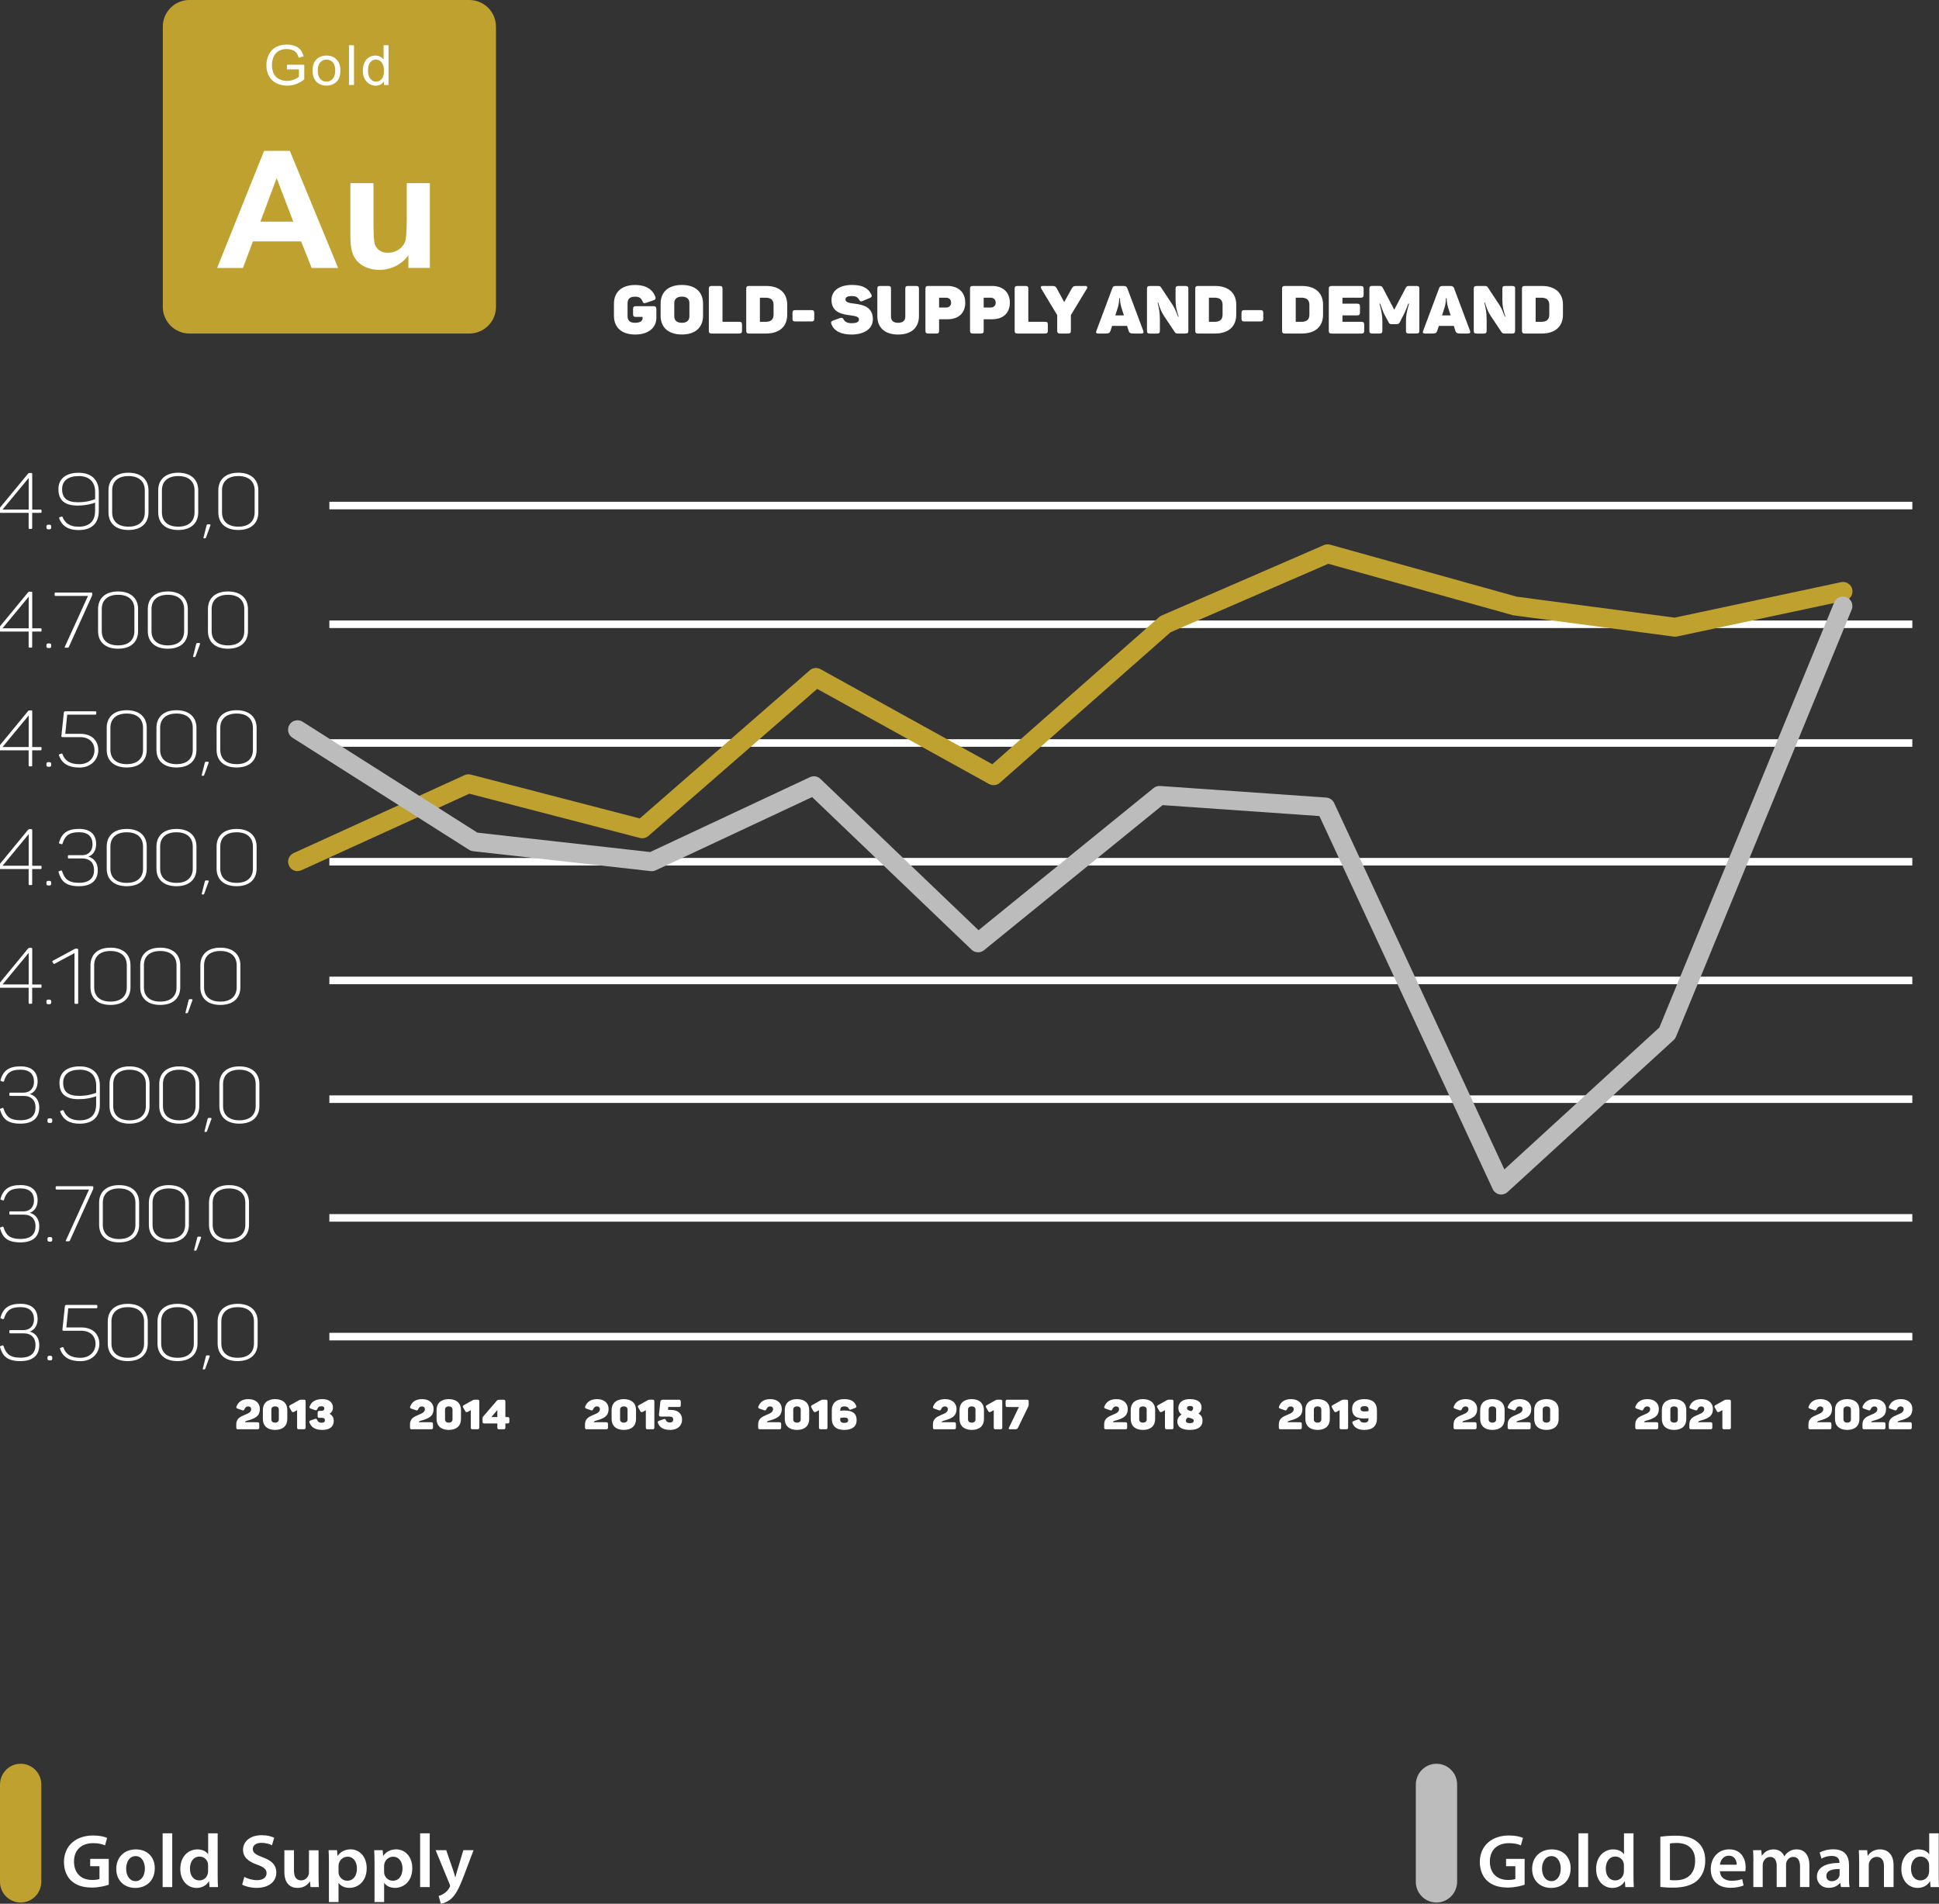 <svg width="441" height="433" viewBox="0 0 441 433" fill="none" xmlns="http://www.w3.org/2000/svg">
<rect x="0" y="0" width="441" height="433" fill="#333333" stroke="none"/>
<g clip-path="url(#clip0_17_2742)">
<path d="M0 405.914C0 403.325 2.074 401.176 4.669 401.166C7.274 401.148 9.393 403.261 9.393 405.868V427.978C9.393 430.567 7.319 432.716 4.724 432.725C2.12 432.735 0 430.622 0 428.024V405.914Z" fill="#BFA130"/>
<path d="M24.735 428.673C23.977 428.947 22.488 429.322 20.907 429.322C18.887 429.322 17.343 428.819 16.21 427.776C15.15 426.798 14.547 425.261 14.547 423.505C14.565 419.818 17.242 417.476 21.19 417.476C22.661 417.476 23.812 417.769 24.361 418.025L23.886 419.727C23.228 419.434 22.433 419.224 21.172 419.224C18.622 419.224 16.831 420.687 16.831 423.395C16.831 426.102 18.494 427.594 20.98 427.594C21.775 427.594 22.341 427.493 22.625 427.374V424.465H20.514V422.791H24.735V428.664V428.673Z" fill="white"/>
<path d="M35.198 424.941C35.198 428.023 32.968 429.405 30.766 429.405C28.335 429.405 26.444 427.786 26.444 425.087C26.444 422.389 28.308 420.641 30.912 420.641C33.516 420.641 35.207 422.398 35.207 424.95L35.198 424.941ZM28.692 425.023C28.692 426.642 29.523 427.868 30.839 427.868C32.082 427.868 32.95 426.697 32.95 424.996C32.95 423.688 32.347 422.169 30.857 422.169C29.368 422.169 28.692 423.633 28.692 425.023Z" fill="white"/>
<path d="M36.989 416.982H39.173V429.213H36.989V416.982Z" fill="white"/>
<path d="M49.507 416.982V426.853C49.507 427.713 49.544 428.646 49.581 429.213H47.653L47.543 427.886H47.506C46.995 428.819 45.944 429.405 44.71 429.405C42.636 429.405 41.009 427.703 41.009 425.115C40.991 422.306 42.8 420.641 44.875 420.641C46.062 420.641 46.912 421.108 47.305 421.73H47.342V416.992H49.526L49.507 416.982ZM47.324 424.319C47.324 424.145 47.305 423.925 47.269 423.752C47.077 422.947 46.382 422.27 45.386 422.27C43.988 422.27 43.202 423.477 43.202 425.023C43.202 426.569 43.979 427.694 45.368 427.694C46.254 427.694 47.031 427.109 47.25 426.194C47.305 426.002 47.324 425.801 47.324 425.572V424.319Z" fill="white"/>
<path d="M55.575 426.898C56.269 427.292 57.348 427.639 58.462 427.639C59.842 427.639 60.628 426.999 60.628 426.057C60.628 425.179 60.025 424.666 58.517 424.127C56.534 423.441 55.273 422.425 55.273 420.751C55.273 418.839 56.9 417.412 59.513 417.412C60.811 417.412 61.743 417.687 62.364 417.998L61.852 419.699C61.405 419.471 60.573 419.15 59.459 419.15C58.079 419.15 57.494 419.855 57.494 420.541C57.494 421.437 58.188 421.849 59.778 422.453C61.852 423.212 62.849 424.227 62.849 425.901C62.849 427.777 61.396 429.396 58.325 429.396C57.046 429.396 55.739 429.048 55.081 428.655L55.575 426.898Z" fill="white"/>
<path d="M72.452 426.697C72.452 427.694 72.489 428.527 72.525 429.213H70.624L70.515 427.959H70.46C70.085 428.545 69.236 429.405 67.673 429.405C66.11 429.405 64.676 428.49 64.676 425.755V420.833H66.86V425.398C66.86 426.798 67.317 427.685 68.477 427.685C69.363 427.685 69.93 427.1 70.14 426.551C70.231 426.377 70.268 426.139 70.268 425.901V420.843H72.452V426.715V426.697Z" fill="white"/>
<path d="M74.809 423.614C74.809 422.517 74.773 421.62 74.736 420.824H76.655L76.765 422.114H76.801C77.441 421.172 78.446 420.632 79.762 420.632C81.745 420.632 83.399 422.288 83.399 424.904C83.399 427.932 81.434 429.396 79.46 429.396C78.382 429.396 77.478 428.947 77.03 428.28H76.993V432.616H74.809V423.614ZM76.993 425.7C76.993 425.91 77.012 426.093 77.048 426.286C77.277 427.145 78.044 427.767 78.976 427.767C80.356 427.767 81.178 426.651 81.178 424.996C81.178 423.514 80.429 422.306 79.031 422.306C78.126 422.306 77.295 422.947 77.066 423.871C77.03 424.044 76.993 424.236 76.993 424.401V425.691V425.7Z" fill="white"/>
<path d="M85.181 423.614C85.181 422.517 85.144 421.62 85.108 420.824H87.027L87.136 422.114H87.173C87.812 421.172 88.817 420.632 90.133 420.632C92.116 420.632 93.77 422.288 93.77 424.904C93.77 427.932 91.805 429.396 89.832 429.396C88.754 429.396 87.849 428.947 87.401 428.28H87.365V432.616H85.181V423.614ZM87.365 425.7C87.365 425.91 87.383 426.093 87.419 426.286C87.648 427.145 88.415 427.767 89.347 427.767C90.727 427.767 91.541 426.651 91.541 424.996C91.541 423.514 90.8 422.306 89.393 422.306C88.489 422.306 87.657 422.947 87.429 423.871C87.392 424.044 87.356 424.236 87.356 424.401V425.691L87.365 425.7Z" fill="white"/>
<path d="M95.552 416.982H97.736V429.213H95.552V416.982Z" fill="white"/>
<path d="M101.491 420.824L103.036 425.316C103.209 425.828 103.41 426.469 103.529 426.935H103.584C103.712 426.469 103.867 425.837 104.041 425.298L105.384 420.824H107.705L105.539 426.542C104.352 429.679 103.557 431.07 102.542 431.93C101.674 432.652 100.788 432.927 100.258 433L99.764 431.225C100.139 431.143 100.578 430.951 101.025 430.64C101.455 430.384 101.93 429.881 102.232 429.313C102.323 429.158 102.36 429.039 102.36 428.938C102.36 428.856 102.341 428.728 102.25 428.527L99.079 420.824H101.491Z" fill="white"/>
<path d="M322.01 405.914C322.01 403.325 324.084 401.176 326.679 401.166C329.283 401.148 331.403 403.261 331.403 405.868V427.978C331.403 430.567 329.329 432.716 326.734 432.725C324.13 432.744 322.01 430.631 322.01 428.024V405.914Z" fill="#BCBCBC"/>
<path d="M346.754 428.673C345.996 428.947 344.507 429.322 342.926 429.322C340.906 429.322 339.362 428.819 338.229 427.776C337.169 426.798 336.566 425.261 336.566 423.505C336.584 419.818 339.262 417.476 343.209 417.476C344.68 417.476 345.831 417.769 346.38 418.025L345.905 419.727C345.247 419.434 344.452 419.224 343.191 419.224C340.641 419.224 338.85 420.687 338.85 423.395C338.85 426.102 340.513 427.594 342.999 427.594C343.794 427.594 344.36 427.493 344.644 427.374V424.465H342.533V422.791H346.754V428.664V428.673Z" fill="white"/>
<path d="M357.217 424.941C357.217 428.023 354.987 429.405 352.785 429.405C350.355 429.405 348.463 427.786 348.463 425.087C348.463 422.389 350.327 420.641 352.931 420.641C355.536 420.641 357.226 422.398 357.226 424.95L357.217 424.941ZM350.711 425.023C350.711 426.642 351.543 427.868 352.858 427.868C354.101 427.868 354.969 426.697 354.969 424.996C354.969 423.688 354.366 422.169 352.877 422.169C351.387 422.169 350.711 423.633 350.711 425.023Z" fill="white"/>
<path d="M359.008 416.982H361.192V429.213H359.008V416.982Z" fill="white"/>
<path d="M371.517 416.982V426.853C371.517 427.713 371.554 428.646 371.591 429.213H369.662L369.553 427.886H369.516C369.005 428.819 367.954 429.405 366.72 429.405C364.646 429.405 363.019 427.703 363.019 425.115C363.001 422.306 364.81 420.641 366.885 420.641C368.073 420.641 368.922 421.108 369.315 421.73H369.352V416.992H371.536L371.517 416.982ZM369.334 424.319C369.334 424.145 369.315 423.925 369.279 423.752C369.087 422.947 368.392 422.27 367.396 422.27C365.998 422.27 365.212 423.477 365.212 425.023C365.212 426.569 365.989 427.694 367.378 427.694C368.264 427.694 369.041 427.109 369.26 426.194C369.315 426.002 369.334 425.801 369.334 425.572V424.319Z" fill="white"/>
<path d="M377.621 417.76C378.599 417.623 379.805 417.522 381.094 417.522C383.323 417.522 384.849 417.97 385.955 418.867C387.124 419.782 387.837 421.172 387.837 423.139C387.837 425.224 387.106 426.752 385.973 427.758C384.785 428.81 382.885 429.341 380.564 429.341C379.303 429.341 378.343 429.268 377.621 429.185V417.769V417.76ZM379.805 427.612C380.107 427.667 380.564 427.667 381.011 427.667C383.844 427.685 385.535 426.148 385.535 423.203C385.553 420.651 384.027 419.178 381.295 419.178C380.6 419.178 380.125 419.233 379.805 419.297V427.612Z" fill="white"/>
<path d="M391.181 425.609C391.236 427.127 392.442 427.777 393.84 427.777C394.855 427.777 395.558 427.621 396.234 427.402L396.554 428.847C395.814 429.158 394.782 429.377 393.539 429.377C390.734 429.377 389.089 427.703 389.089 425.142C389.089 422.819 390.542 420.632 393.31 420.632C396.079 420.632 397.029 422.873 397.029 424.712C397.029 425.106 396.993 425.417 396.956 425.609H391.181ZM394.973 424.127C394.992 423.349 394.635 422.078 393.183 422.078C391.839 422.078 391.264 423.267 391.181 424.127H394.973Z" fill="white"/>
<path d="M398.793 423.322C398.793 422.361 398.757 421.547 398.72 420.824H400.584L400.694 422.068H400.749C401.16 421.419 401.936 420.641 403.408 420.641C404.541 420.641 405.427 421.264 405.802 422.187H405.838C406.14 421.721 406.496 421.382 406.88 421.135C407.373 420.806 407.931 420.632 408.653 420.632C410.069 420.632 411.522 421.575 411.522 424.264V429.204H409.393V424.575C409.393 423.175 408.899 422.352 407.848 422.352C407.108 422.352 406.551 422.873 406.322 423.468C406.249 423.66 406.213 423.935 406.213 424.172V429.204H404.084V424.346C404.084 423.175 403.609 422.352 402.594 422.352C401.781 422.352 401.233 422.974 401.013 423.541C400.94 423.761 400.904 424.008 400.904 424.246V429.204H398.775V423.313L398.793 423.322Z" fill="white"/>
<path d="M420.523 427.191C420.523 427.95 420.559 428.691 420.669 429.203H418.704L418.549 428.27H418.494C417.982 428.92 417.078 429.386 415.945 429.386C414.208 429.386 413.231 428.161 413.231 426.889C413.231 424.785 415.159 423.706 418.357 423.724V423.587C418.357 423.038 418.128 422.123 416.602 422.123C415.753 422.123 414.866 422.379 414.282 422.745L413.852 421.364C414.492 420.989 415.606 420.623 416.968 420.623C419.737 420.623 420.532 422.324 420.532 424.172V427.182L420.523 427.191ZM418.393 425.105C416.849 425.087 415.378 425.398 415.378 426.67C415.378 427.493 415.926 427.877 416.621 427.877C417.507 427.877 418.128 427.328 418.339 426.724C418.393 426.569 418.393 426.413 418.393 426.258V425.105Z" fill="white"/>
<path d="M422.834 423.322C422.834 422.361 422.798 421.547 422.761 420.824H424.662L424.771 422.078H424.826C425.219 421.428 426.151 420.632 427.595 420.632C429.103 420.632 430.665 421.575 430.665 424.227V429.204H428.481V424.465C428.481 423.258 428.024 422.343 426.837 422.343C425.969 422.343 425.365 422.947 425.137 423.587C425.064 423.761 425.027 424.017 425.027 424.255V429.194H422.843V423.303L422.834 423.322Z" fill="white"/>
<path d="M440.936 416.982V426.853C440.936 427.713 440.972 428.646 441.009 429.213H439.081L438.971 427.886H438.935C438.423 428.819 437.372 429.405 436.139 429.405C434.064 429.405 432.438 427.703 432.438 425.115C432.42 422.306 434.229 420.641 436.303 420.641C437.491 420.641 438.341 421.108 438.734 421.73H438.77V416.992H440.954L440.936 416.982ZM438.752 424.319C438.752 424.145 438.734 423.925 438.697 423.752C438.505 422.947 437.811 422.27 436.815 422.27C435.417 422.27 434.631 423.477 434.631 425.023C434.631 426.569 435.408 427.694 436.797 427.694C437.683 427.694 438.46 427.109 438.679 426.194C438.734 426.002 438.752 425.801 438.752 425.572V424.319Z" fill="white"/>
<path d="M56.525 318.226C58.161 318.226 59.102 319.214 59.102 320.421C59.102 321.885 58.38 322.424 56.9 322.937C56.37 323.11 55.749 323.193 55.749 323.431V323.485H58.545C58.855 323.485 58.965 323.586 58.965 323.897V324.693C58.965 324.986 58.855 325.086 58.545 325.086H54.159C53.848 325.086 53.738 324.986 53.738 324.693V323.934C53.738 322.644 54.725 322.205 55.63 321.821C56.407 321.5 57.128 321.226 57.128 320.503C57.128 320.147 56.882 319.881 56.461 319.881C56.041 319.881 55.831 320.064 55.611 320.503C55.474 320.796 55.374 320.851 55.081 320.759L54.049 320.394C53.766 320.293 53.674 320.156 53.793 319.881C54.195 318.893 55.008 318.226 56.516 318.226H56.525Z" fill="white"/>
<path d="M62.565 318.226C64.329 318.226 65.343 319.186 65.343 320.686V322.763C65.343 324.29 64.329 325.233 62.565 325.233C60.802 325.233 59.788 324.281 59.788 322.763V320.686C59.788 319.177 60.802 318.226 62.565 318.226ZM62.565 319.881C62.035 319.881 61.716 320.147 61.716 320.613V322.836C61.716 323.312 62.035 323.577 62.565 323.577C63.095 323.577 63.415 323.312 63.415 322.836V320.613C63.415 320.147 63.095 319.881 62.565 319.881Z" fill="white"/>
<path d="M69.51 318.765V324.693C69.51 324.986 69.409 325.086 69.099 325.086H67.993C67.683 325.086 67.573 324.986 67.573 324.693V320.741L66.924 321.098C66.604 321.272 66.44 321.198 66.294 320.933L65.837 320.128C65.691 319.863 65.773 319.744 66.029 319.579L67.929 318.518C68.158 318.381 68.258 318.354 68.514 318.354H69.099C69.409 318.354 69.51 318.454 69.51 318.756V318.765Z" fill="white"/>
<path d="M74.938 321.564C75.605 321.903 75.906 322.47 75.906 323.156C75.906 324.464 75.056 325.233 73.275 325.233C71.694 325.233 70.798 324.638 70.396 323.577C70.287 323.302 70.369 323.156 70.661 323.065L71.621 322.735C71.913 322.635 72.032 322.699 72.151 322.991C72.306 323.394 72.589 323.604 73.138 323.604C73.64 323.604 73.896 323.421 73.896 323.046C73.896 322.635 73.668 322.488 73.256 322.488H72.662C72.352 322.488 72.251 322.388 72.251 322.095V321.308C72.251 321.006 72.352 320.897 72.662 320.897H73.092C73.466 320.897 73.759 320.75 73.759 320.375C73.759 320 73.549 319.854 73.092 319.854C72.543 319.854 72.352 320.046 72.178 320.467C72.068 320.759 71.94 320.814 71.648 320.723L70.698 320.394C70.405 320.302 70.332 320.156 70.433 319.881C70.844 318.82 71.721 318.226 73.311 318.226C74.901 318.226 75.723 319.003 75.723 320.183C75.723 320.778 75.449 321.253 74.965 321.564H74.938Z" fill="white"/>
<path d="M96.036 318.226C97.672 318.226 98.613 319.214 98.613 320.421C98.613 321.885 97.891 322.424 96.411 322.937C95.881 323.11 95.26 323.193 95.26 323.431V323.485H98.056C98.366 323.485 98.476 323.586 98.476 323.897V324.693C98.476 324.986 98.366 325.086 98.056 325.086H93.67C93.359 325.086 93.249 324.986 93.249 324.693V323.934C93.249 322.644 94.236 322.205 95.141 321.821C95.918 321.5 96.639 321.226 96.639 320.503C96.639 320.147 96.393 319.881 95.972 319.881C95.552 319.881 95.342 320.064 95.123 320.503C94.985 320.796 94.885 320.851 94.593 320.759L93.56 320.394C93.277 320.293 93.185 320.156 93.304 319.881C93.706 318.893 94.519 318.226 96.027 318.226H96.036Z" fill="white"/>
<path d="M102.067 318.226C103.831 318.226 104.845 319.186 104.845 320.686V322.763C104.845 324.29 103.831 325.233 102.067 325.233C100.304 325.233 99.289 324.281 99.289 322.763V320.686C99.289 319.177 100.304 318.226 102.067 318.226ZM102.067 319.881C101.537 319.881 101.217 320.147 101.217 320.613V322.836C101.217 323.312 101.537 323.577 102.067 323.577C102.597 323.577 102.917 323.312 102.917 322.836V320.613C102.917 320.147 102.597 319.881 102.067 319.881Z" fill="white"/>
<path d="M109.012 318.765V324.693C109.012 324.986 108.911 325.086 108.601 325.086H107.495C107.184 325.086 107.075 324.986 107.075 324.693V320.741L106.426 321.098C106.106 321.272 105.942 321.198 105.795 320.933L105.338 320.128C105.192 319.863 105.274 319.744 105.53 319.579L107.431 318.518C107.659 318.381 107.76 318.354 108.016 318.354H108.601C108.911 318.354 109.012 318.454 109.012 318.756V318.765Z" fill="white"/>
<path d="M115.847 322.699V323.357C115.847 323.65 115.737 323.76 115.435 323.76H114.942V324.693C114.942 324.986 114.832 325.086 114.531 325.086H113.526C113.215 325.086 113.114 324.986 113.114 324.693V323.76H110.163C109.861 323.76 109.752 323.659 109.752 323.357V322.735C109.752 322.424 109.77 322.306 109.971 322.095L112.932 318.656C113.123 318.436 113.242 318.372 113.562 318.372H114.531C114.832 318.372 114.942 318.473 114.942 318.775V322.306H115.435C115.737 322.306 115.847 322.406 115.847 322.699ZM113.114 320.705L111.753 322.306H113.114V320.705Z" fill="white"/>
<path d="M135.84 318.226C137.476 318.226 138.417 319.214 138.417 320.421C138.417 321.885 137.695 322.424 136.215 322.937C135.685 323.11 135.063 323.193 135.063 323.431V323.485H137.859C138.17 323.485 138.28 323.586 138.28 323.897V324.693C138.28 324.986 138.17 325.086 137.859 325.086H133.473C133.163 325.086 133.053 324.986 133.053 324.693V323.934C133.053 322.644 134.04 322.205 134.944 321.821C135.721 321.5 136.443 321.226 136.443 320.503C136.443 320.147 136.196 319.881 135.776 319.881C135.356 319.881 135.145 320.064 134.926 320.503C134.789 320.796 134.689 320.851 134.396 320.759L133.364 320.394C133.08 320.293 132.989 320.156 133.108 319.881C133.51 318.893 134.323 318.226 135.831 318.226H135.84Z" fill="white"/>
<path d="M141.88 318.226C143.643 318.226 144.658 319.186 144.658 320.686V322.763C144.658 324.29 143.643 325.233 141.88 325.233C140.116 325.233 139.102 324.281 139.102 322.763V320.686C139.102 319.177 140.116 318.226 141.88 318.226ZM141.88 319.881C141.35 319.881 141.03 320.147 141.03 320.613V322.836C141.03 323.312 141.35 323.577 141.88 323.577C142.41 323.577 142.73 323.312 142.73 322.836V320.613C142.73 320.147 142.41 319.881 141.88 319.881Z" fill="white"/>
<path d="M148.825 318.765V324.693C148.825 324.986 148.724 325.086 148.413 325.086H147.308C146.997 325.086 146.887 324.986 146.887 324.693V320.741L146.239 321.098C145.919 321.272 145.754 321.198 145.608 320.933L145.151 320.128C145.005 319.863 145.087 319.744 145.343 319.579L147.244 318.518C147.472 318.381 147.573 318.354 147.829 318.354H148.413C148.724 318.354 148.825 318.454 148.825 318.756V318.765Z" fill="white"/>
<path d="M154.837 318.765V319.616C154.837 319.918 154.727 320.018 154.417 320.018H151.995L151.922 320.677H152.571C154.362 320.677 155.129 321.674 155.129 322.927C155.129 324.181 154.17 325.233 152.489 325.233C150.917 325.233 150.058 324.729 149.647 323.668C149.537 323.385 149.619 323.266 149.903 323.156L150.944 322.781C151.209 322.69 151.337 322.726 151.447 323.019C151.593 323.357 151.84 323.549 152.388 323.549C152.836 323.549 153.11 323.321 153.11 322.845C153.11 322.415 152.836 322.205 152.333 322.205H150.305C149.958 322.205 149.848 322.058 149.875 321.738L150.177 318.93C150.223 318.5 150.369 318.363 150.826 318.363H154.389C154.7 318.363 154.81 318.463 154.81 318.774L154.837 318.765Z" fill="white"/>
<path d="M175.223 318.226C176.859 318.226 177.8 319.214 177.8 320.421C177.8 321.885 177.078 322.424 175.598 322.937C175.068 323.11 174.446 323.193 174.446 323.431V323.485H177.242C177.553 323.485 177.663 323.586 177.663 323.897V324.693C177.663 324.986 177.553 325.086 177.242 325.086H172.856C172.546 325.086 172.436 324.986 172.436 324.693V323.934C172.436 322.644 173.423 322.205 174.328 321.821C175.104 321.5 175.826 321.226 175.826 320.503C175.826 320.147 175.579 319.881 175.159 319.881C174.739 319.881 174.529 320.064 174.309 320.503C174.172 320.796 174.072 320.851 173.779 320.759L172.747 320.394C172.463 320.293 172.372 320.156 172.491 319.881C172.893 318.893 173.706 318.226 175.214 318.226H175.223Z" fill="white"/>
<path d="M181.263 318.226C183.027 318.226 184.041 319.186 184.041 320.686V322.763C184.041 324.29 183.027 325.233 181.263 325.233C179.499 325.233 178.485 324.281 178.485 322.763V320.686C178.485 319.177 179.499 318.226 181.263 318.226ZM181.263 319.881C180.733 319.881 180.413 320.147 180.413 320.613V322.836C180.413 323.312 180.733 323.577 181.263 323.577C181.793 323.577 182.113 323.312 182.113 322.836V320.613C182.113 320.147 181.793 319.881 181.263 319.881Z" fill="white"/>
<path d="M188.199 318.765V324.693C188.199 324.986 188.098 325.086 187.787 325.086H186.682C186.371 325.086 186.261 324.986 186.261 324.693V320.741L185.613 321.098C185.293 321.272 185.128 321.198 184.982 320.933L184.525 320.128C184.379 319.863 184.461 319.744 184.717 319.579L186.618 318.518C186.846 318.381 186.947 318.354 187.203 318.354H187.787C188.098 318.354 188.199 318.454 188.199 318.756V318.765Z" fill="white"/>
<path d="M192.109 320.823C193.983 320.823 194.832 321.537 194.832 323.01C194.832 324.483 193.772 325.233 192.009 325.233C190.154 325.233 189.185 324.318 189.185 322.69V320.778C189.185 319.149 190.172 318.226 192.009 318.226C193.453 318.226 194.321 318.71 194.732 319.735C194.841 320.019 194.759 320.137 194.467 320.247L193.544 320.595C193.252 320.695 193.16 320.604 193.005 320.33C192.849 320.028 192.566 319.881 192.036 319.881C191.397 319.881 191.104 320.147 191.104 320.759V320.888C191.351 320.842 191.671 320.814 192.118 320.814L192.109 320.823ZM192 323.632C192.685 323.632 192.904 323.403 192.904 323.019C192.904 322.635 192.676 322.424 192 322.424C191.552 322.424 191.26 322.479 191.095 322.534V322.891C191.095 323.357 191.342 323.632 192 323.632Z" fill="white"/>
<path d="M214.972 318.226C216.607 318.226 217.548 319.214 217.548 320.421C217.548 321.885 216.826 322.424 215.346 322.937C214.816 323.11 214.195 323.193 214.195 323.431V323.485H216.991C217.302 323.485 217.411 323.586 217.411 323.897V324.693C217.411 324.986 217.302 325.086 216.991 325.086H212.605C212.294 325.086 212.185 324.986 212.185 324.693V323.934C212.185 322.644 213.171 322.205 214.076 321.821C214.853 321.5 215.575 321.226 215.575 320.503C215.575 320.147 215.328 319.881 214.908 319.881C214.487 319.881 214.277 320.064 214.058 320.503C213.921 320.796 213.82 320.851 213.528 320.759L212.495 320.394C212.212 320.293 212.121 320.156 212.239 319.881C212.641 318.893 213.455 318.226 214.962 318.226H214.972Z" fill="white"/>
<path d="M221.011 318.226C222.775 318.226 223.789 319.186 223.789 320.686V322.763C223.789 324.29 222.775 325.233 221.011 325.233C219.248 325.233 218.234 324.281 218.234 322.763V320.686C218.234 319.177 219.248 318.226 221.011 318.226ZM221.011 319.881C220.481 319.881 220.162 320.147 220.162 320.613V322.836C220.162 323.312 220.481 323.577 221.011 323.577C221.541 323.577 221.861 323.312 221.861 322.836V320.613C221.861 320.147 221.541 319.881 221.011 319.881Z" fill="white"/>
<path d="M227.956 318.765V324.693C227.956 324.986 227.856 325.086 227.545 325.086H226.439C226.129 325.086 226.019 324.986 226.019 324.693V320.741L225.37 321.098C225.05 321.272 224.886 321.198 224.74 320.933L224.283 320.128C224.137 319.863 224.21 319.744 224.475 319.579L226.375 318.518C226.604 318.381 226.704 318.354 226.96 318.354H227.545C227.856 318.354 227.956 318.454 227.956 318.756V318.765Z" fill="white"/>
<path d="M233.96 318.765V319.406C233.96 319.634 233.95 319.735 233.841 319.964L231.529 324.739C231.383 325.031 231.273 325.086 230.761 325.086H229.692C229.391 325.086 229.373 324.931 229.491 324.693L231.73 320.028H229.135C228.824 320.028 228.715 319.927 228.715 319.616V318.765C228.715 318.473 228.824 318.363 229.135 318.363H233.548C233.859 318.363 233.96 318.463 233.96 318.765Z" fill="white"/>
<path d="M253.916 318.226C255.552 318.226 256.493 319.214 256.493 320.421C256.493 321.885 255.771 322.424 254.291 322.937C253.761 323.11 253.139 323.193 253.139 323.431V323.485H255.936C256.246 323.485 256.356 323.586 256.356 323.897V324.693C256.356 324.986 256.246 325.086 255.936 325.086H251.55C251.239 325.086 251.129 324.986 251.129 324.693V323.934C251.129 322.644 252.116 322.205 253.021 321.821C253.797 321.5 254.519 321.226 254.519 320.503C254.519 320.147 254.273 319.881 253.852 319.881C253.432 319.881 253.222 320.064 253.002 320.503C252.865 320.796 252.765 320.851 252.472 320.759L251.44 320.394C251.157 320.293 251.065 320.156 251.184 319.881C251.586 318.893 252.399 318.226 253.907 318.226H253.916Z" fill="white"/>
<path d="M259.947 318.226C261.711 318.226 262.725 319.186 262.725 320.686V322.763C262.725 324.29 261.711 325.233 259.947 325.233C258.183 325.233 257.169 324.281 257.169 322.763V320.686C257.169 319.177 258.183 318.226 259.947 318.226ZM259.947 319.881C259.417 319.881 259.097 320.147 259.097 320.613V322.836C259.097 323.312 259.417 323.577 259.947 323.577C260.477 323.577 260.797 323.312 260.797 322.836V320.613C260.797 320.147 260.477 319.881 259.947 319.881Z" fill="white"/>
<path d="M266.892 318.765V324.693C266.892 324.986 266.791 325.086 266.48 325.086H265.375C265.064 325.086 264.954 324.986 264.954 324.693V320.741L264.306 321.098C263.986 321.272 263.821 321.198 263.675 320.933L263.218 320.128C263.072 319.863 263.145 319.744 263.41 319.579L265.311 318.518C265.539 318.381 265.64 318.354 265.896 318.354H266.48C266.791 318.354 266.892 318.454 266.892 318.756V318.765Z" fill="white"/>
<path d="M270.638 318.225C272.365 318.225 273.279 318.921 273.279 320.128C273.279 320.814 272.913 321.244 272.584 321.519C273.114 321.82 273.498 322.296 273.498 323.119C273.498 324.363 272.676 325.233 270.629 325.233C268.582 325.233 267.769 324.464 267.769 323.302C267.769 322.516 268.281 322.003 268.737 321.729C268.299 321.436 268.006 320.961 268.006 320.247C268.006 318.957 269.012 318.216 270.629 318.216L270.638 318.225ZM270.199 322.397C269.962 322.552 269.715 322.753 269.715 323.129C269.715 323.504 269.989 323.696 270.629 323.696C271.269 323.696 271.497 323.467 271.497 323.147C271.497 322.699 271.067 322.644 270.199 322.397ZM270.647 319.79C270.181 319.79 269.962 319.982 269.962 320.293C269.962 320.631 270.218 320.768 270.656 320.887L270.949 320.961C271.177 320.814 271.369 320.613 271.369 320.284C271.369 319.954 271.131 319.781 270.647 319.781V319.79Z" fill="white"/>
<path d="M293.638 318.226C295.273 318.226 296.214 319.214 296.214 320.421C296.214 321.885 295.493 322.424 294.012 322.937C293.482 323.11 292.861 323.193 292.861 323.431V323.485H295.657C295.968 323.485 296.077 323.586 296.077 323.897V324.693C296.077 324.986 295.968 325.086 295.657 325.086H291.271C290.96 325.086 290.851 324.986 290.851 324.693V323.934C290.851 322.644 291.837 322.205 292.742 321.821C293.519 321.5 294.241 321.226 294.241 320.503C294.241 320.147 293.994 319.881 293.574 319.881C293.153 319.881 292.943 320.064 292.724 320.503C292.587 320.796 292.486 320.851 292.194 320.759L291.161 320.394C290.878 320.293 290.787 320.156 290.905 319.881C291.307 318.893 292.121 318.226 293.628 318.226H293.638Z" fill="white"/>
<path d="M299.668 318.226C301.432 318.226 302.446 319.186 302.446 320.686V322.763C302.446 324.29 301.432 325.233 299.668 325.233C297.905 325.233 296.891 324.281 296.891 322.763V320.686C296.891 319.177 297.905 318.226 299.668 318.226ZM299.668 319.881C299.138 319.881 298.819 320.147 298.819 320.613V322.836C298.819 323.312 299.138 323.577 299.668 323.577C300.198 323.577 300.518 323.312 300.518 322.836V320.613C300.518 320.147 300.198 319.881 299.668 319.881Z" fill="white"/>
<path d="M306.613 318.765V324.693C306.613 324.986 306.512 325.086 306.202 325.086H305.096C304.785 325.086 304.676 324.986 304.676 324.693V320.741L304.027 321.098C303.707 321.272 303.543 321.198 303.397 320.933L302.94 320.128C302.793 319.863 302.867 319.744 303.132 319.579L305.032 318.518C305.261 318.381 305.361 318.354 305.617 318.354H306.202C306.512 318.354 306.613 318.454 306.613 318.756V318.765Z" fill="white"/>
<path d="M310.241 322.635C308.367 322.635 307.518 321.921 307.518 320.448C307.518 318.976 308.578 318.226 310.341 318.226C312.196 318.226 313.165 319.14 313.165 320.778V322.69C313.165 324.318 312.178 325.233 310.341 325.233C308.897 325.233 308.029 324.748 307.618 323.723C307.508 323.44 307.591 323.312 307.883 323.211L308.806 322.863C309.098 322.763 309.19 322.854 309.345 323.129C309.5 323.431 309.784 323.577 310.314 323.577C310.953 323.577 311.246 323.312 311.246 322.699V322.562C310.999 322.607 310.679 322.635 310.231 322.635H310.241ZM310.35 319.826C309.665 319.826 309.446 320.055 309.446 320.439C309.446 320.823 309.674 321.034 310.35 321.034C310.798 321.034 311.09 320.979 311.255 320.924V320.567C311.255 320.101 311.008 319.826 310.35 319.826Z" fill="white"/>
<path d="M333.386 318.226C335.022 318.226 335.963 319.214 335.963 320.421C335.963 321.885 335.241 322.424 333.761 322.937C333.231 323.11 332.609 323.193 332.609 323.431V323.485H335.406C335.716 323.485 335.826 323.586 335.826 323.897V324.693C335.826 324.986 335.716 325.086 335.406 325.086H331.019C330.709 325.086 330.599 324.986 330.599 324.693V323.934C330.599 322.644 331.586 322.205 332.491 321.821C333.267 321.5 333.989 321.226 333.989 320.503C333.989 320.147 333.742 319.881 333.322 319.881C332.902 319.881 332.692 320.064 332.472 320.503C332.335 320.796 332.235 320.851 331.942 320.759L330.91 320.394C330.627 320.293 330.535 320.156 330.654 319.881C331.056 318.893 331.869 318.226 333.377 318.226H333.386Z" fill="white"/>
<path d="M339.426 318.226C341.19 318.226 342.204 319.186 342.204 320.686V322.763C342.204 324.29 341.19 325.233 339.426 325.233C337.662 325.233 336.648 324.281 336.648 322.763V320.686C336.648 319.177 337.662 318.226 339.426 318.226ZM339.426 319.881C338.896 319.881 338.576 320.147 338.576 320.613V322.836C338.576 323.312 338.896 323.577 339.426 323.577C339.956 323.577 340.276 323.312 340.276 322.836V320.613C340.276 320.147 339.956 319.881 339.426 319.881Z" fill="white"/>
<path d="M345.685 318.226C347.321 318.226 348.262 319.214 348.262 320.421C348.262 321.885 347.54 322.424 346.06 322.937C345.53 323.11 344.909 323.193 344.909 323.431V323.485H347.705C348.015 323.485 348.125 323.586 348.125 323.897V324.693C348.125 324.986 348.015 325.086 347.705 325.086H343.319C343.008 325.086 342.898 324.986 342.898 324.693V323.934C342.898 322.644 343.885 322.205 344.79 321.821C345.567 321.5 346.288 321.226 346.288 320.503C346.288 320.147 346.042 319.881 345.621 319.881C345.201 319.881 344.991 320.064 344.772 320.503C344.635 320.796 344.534 320.851 344.242 320.759L343.209 320.394C342.926 320.293 342.834 320.156 342.953 319.881C343.355 318.893 344.169 318.226 345.676 318.226H345.685Z" fill="white"/>
<path d="M351.716 318.226C353.48 318.226 354.494 319.186 354.494 320.686V322.763C354.494 324.29 353.48 325.233 351.716 325.233C349.953 325.233 348.938 324.281 348.938 322.763V320.686C348.938 319.177 349.953 318.226 351.716 318.226ZM351.716 319.881C351.186 319.881 350.866 320.147 350.866 320.613V322.836C350.866 323.312 351.186 323.577 351.716 323.577C352.246 323.577 352.566 323.312 352.566 322.836V320.613C352.566 320.147 352.246 319.881 351.716 319.881Z" fill="white"/>
<path d="M374.706 318.226C376.342 318.226 377.283 319.214 377.283 320.421C377.283 321.885 376.561 322.424 375.081 322.937C374.551 323.11 373.93 323.193 373.93 323.431V323.485H376.726C377.037 323.485 377.146 323.586 377.146 323.897V324.693C377.146 324.986 377.037 325.086 376.726 325.086H372.34C372.029 325.086 371.919 324.986 371.919 324.693V323.934C371.919 322.644 372.906 322.205 373.811 321.821C374.588 321.5 375.31 321.226 375.31 320.503C375.31 320.147 375.063 319.881 374.642 319.881C374.222 319.881 374.012 320.064 373.793 320.503C373.656 320.796 373.555 320.851 373.263 320.759L372.23 320.394C371.947 320.293 371.855 320.156 371.974 319.881C372.376 318.893 373.19 318.226 374.697 318.226H374.706Z" fill="white"/>
<path d="M380.746 318.226C382.51 318.226 383.524 319.186 383.524 320.686V322.763C383.524 324.29 382.51 325.233 380.746 325.233C378.983 325.233 377.969 324.281 377.969 322.763V320.686C377.969 319.177 378.983 318.226 380.746 318.226ZM380.746 319.881C380.216 319.881 379.897 320.147 379.897 320.613V322.836C379.897 323.312 380.216 323.577 380.746 323.577C381.276 323.577 381.596 323.312 381.596 322.836V320.613C381.596 320.147 381.276 319.881 380.746 319.881Z" fill="white"/>
<path d="M387.006 318.226C388.641 318.226 389.583 319.214 389.583 320.421C389.583 321.885 388.861 322.424 387.38 322.937C386.85 323.11 386.229 323.193 386.229 323.431V323.485H389.025C389.336 323.485 389.445 323.586 389.445 323.897V324.693C389.445 324.986 389.336 325.086 389.025 325.086H384.639C384.328 325.086 384.219 324.986 384.219 324.693V323.934C384.219 322.644 385.206 322.205 386.11 321.821C386.887 321.5 387.609 321.226 387.609 320.503C387.609 320.147 387.362 319.881 386.942 319.881C386.521 319.881 386.311 320.064 386.092 320.503C385.955 320.796 385.854 320.851 385.562 320.759L384.529 320.394C384.246 320.293 384.155 320.156 384.274 319.881C384.676 318.893 385.489 318.226 386.997 318.226H387.006Z" fill="white"/>
<path d="M393.667 318.765V324.693C393.667 324.986 393.566 325.086 393.256 325.086H392.15C391.839 325.086 391.73 324.986 391.73 324.693V320.741L391.081 321.098C390.761 321.272 390.597 321.198 390.45 320.933L389.994 320.128C389.847 319.863 389.92 319.744 390.185 319.579L392.086 318.518C392.315 318.381 392.415 318.354 392.671 318.354H393.256C393.566 318.354 393.667 318.454 393.667 318.756V318.765Z" fill="white"/>
<path d="M414.09 318.226C415.725 318.226 416.667 319.214 416.667 320.421C416.667 321.885 415.945 322.424 414.464 322.937C413.934 323.11 413.313 323.193 413.313 323.431V323.485H416.109C416.42 323.485 416.529 323.586 416.529 323.897V324.693C416.529 324.986 416.42 325.086 416.109 325.086H411.723C411.412 325.086 411.303 324.986 411.303 324.693V323.934C411.303 322.644 412.29 322.205 413.194 321.821C413.971 321.5 414.693 321.226 414.693 320.503C414.693 320.147 414.446 319.881 414.026 319.881C413.605 319.881 413.395 320.064 413.176 320.503C413.039 320.796 412.938 320.851 412.646 320.759L411.613 320.394C411.33 320.293 411.239 320.156 411.358 319.881C411.76 318.893 412.573 318.226 414.081 318.226H414.09Z" fill="white"/>
<path d="M420.121 318.226C421.884 318.226 422.898 319.186 422.898 320.686V322.763C422.898 324.29 421.884 325.233 420.121 325.233C418.357 325.233 417.343 324.281 417.343 322.763V320.686C417.343 319.177 418.357 318.226 420.121 318.226ZM420.121 319.881C419.591 319.881 419.271 320.147 419.271 320.613V322.836C419.271 323.312 419.591 323.577 420.121 323.577C420.651 323.577 420.97 323.312 420.97 322.836V320.613C420.97 320.147 420.651 319.881 420.121 319.881Z" fill="white"/>
<path d="M426.38 318.226C428.015 318.226 428.957 319.214 428.957 320.421C428.957 321.885 428.235 322.424 426.754 322.937C426.224 323.11 425.603 323.193 425.603 323.431V323.485H428.399C428.71 323.485 428.819 323.586 428.819 323.897V324.693C428.819 324.986 428.71 325.086 428.399 325.086H424.013C423.702 325.086 423.593 324.986 423.593 324.693V323.934C423.593 322.644 424.58 322.205 425.484 321.821C426.261 321.5 426.983 321.226 426.983 320.503C426.983 320.147 426.736 319.881 426.316 319.881C425.895 319.881 425.685 320.064 425.466 320.503C425.329 320.796 425.228 320.851 424.936 320.759L423.903 320.394C423.62 320.293 423.529 320.156 423.648 319.881C424.05 318.893 424.863 318.226 426.371 318.226H426.38Z" fill="white"/>
<path d="M432.365 318.226C434.001 318.226 434.942 319.214 434.942 320.421C434.942 321.885 434.22 322.424 432.739 322.937C432.21 323.11 431.588 323.193 431.588 323.431V323.485H434.384C434.695 323.485 434.805 323.586 434.805 323.897V324.693C434.805 324.986 434.695 325.086 434.384 325.086H429.998C429.688 325.086 429.578 324.986 429.578 324.693V323.934C429.578 322.644 430.565 322.205 431.469 321.821C432.246 321.5 432.968 321.226 432.968 320.503C432.968 320.147 432.721 319.881 432.301 319.881C431.881 319.881 431.67 320.064 431.451 320.503C431.314 320.796 431.214 320.851 430.921 320.759L429.889 320.394C429.605 320.293 429.514 320.156 429.633 319.881C430.035 318.893 430.848 318.226 432.356 318.226H432.365Z" fill="white"/>
<path d="M149.281 70.299V72.311C149.281 74.461 147.554 76.089 144.466 76.089C141.377 76.089 139.632 74.461 139.632 71.827V69.082C139.632 66.448 141.377 64.82 144.466 64.82C146.878 64.82 148.386 65.78 149.044 67.481C149.199 67.921 149.09 68.149 148.623 68.305L146.942 68.881C146.458 69.037 146.266 68.945 146.092 68.469C145.809 67.783 145.343 67.481 144.457 67.481C143.214 67.481 142.73 68.003 142.73 69.064V71.836C142.73 72.906 143.214 73.418 144.457 73.418C145.508 73.418 146.147 73.034 146.147 72.385V72.083H144.639C144.155 72.083 143.982 71.927 143.982 71.442V70.299C143.982 69.814 144.155 69.64 144.639 69.64H148.605C149.108 69.64 149.263 69.805 149.263 70.299H149.281Z" fill="white"/>
<path d="M155.084 64.811C158.172 64.811 159.899 66.439 159.899 69.073V71.818C159.899 74.452 158.172 76.08 155.084 76.08C151.995 76.08 150.25 74.452 150.25 71.818V69.073C150.25 66.439 151.977 64.811 155.084 64.811ZM155.084 67.472C153.987 67.472 153.357 67.976 153.357 68.936V71.955C153.357 72.915 153.987 73.418 155.084 73.418C156.18 73.418 156.793 72.915 156.793 71.955V68.936C156.793 67.976 156.162 67.472 155.084 67.472Z" fill="white"/>
<path d="M164.322 65.68V73.19H168.105C168.589 73.19 168.763 73.345 168.763 73.83V75.221C168.763 75.696 168.589 75.861 168.105 75.861H161.891C161.389 75.861 161.215 75.696 161.215 75.221V65.68C161.215 65.204 161.389 65.039 161.891 65.039H163.664C164.167 65.039 164.322 65.204 164.322 65.68Z" fill="white"/>
<path d="M179.043 69.311V71.598C179.043 74.214 177.316 75.861 174.227 75.861H170.398C169.896 75.861 169.722 75.696 169.722 75.221V65.68C169.722 65.204 169.896 65.039 170.398 65.039H174.227C177.316 65.039 179.043 66.668 179.043 69.302V69.311ZM174.117 67.71H172.829V73.199H174.117C175.387 73.199 175.936 72.632 175.936 71.552V69.357C175.936 68.278 175.387 67.71 174.117 67.71Z" fill="white"/>
<path d="M185.192 71.177V72.476C185.192 72.961 185.019 73.117 184.534 73.117H180.898C180.413 73.117 180.24 72.961 180.24 72.476V71.177C180.24 70.692 180.413 70.537 180.898 70.537H184.534C185.019 70.537 185.192 70.692 185.192 71.177Z" fill="white"/>
<path d="M193.782 64.811C196.103 64.811 197.418 65.478 198.159 66.942C198.378 67.381 198.25 67.61 197.784 67.793L196.212 68.451C195.792 68.634 195.618 68.57 195.362 68.131C195.061 67.555 194.503 67.335 193.782 67.335C192.713 67.335 192.292 67.591 192.292 68.131C192.292 68.79 193.215 68.927 194.348 69.064C196.167 69.311 198.524 69.732 198.524 72.613C198.524 74.855 196.441 76.09 193.663 76.09C191.324 76.09 189.697 75.312 189.094 73.729C188.92 73.272 189.067 73.062 189.514 72.888L190.985 72.366C191.461 72.211 191.68 72.257 191.908 72.705C192.192 73.236 192.804 73.51 193.681 73.51C194.732 73.51 195.362 73.299 195.362 72.641C195.362 72.046 194.558 71.882 193.526 71.744C191.689 71.497 189.112 71.177 189.112 68.223C189.112 66.21 190.775 64.811 193.772 64.811H193.782Z" fill="white"/>
<path d="M204.262 73.418C205.35 73.418 205.898 72.915 205.898 72.019V65.68C205.898 65.204 206.053 65.039 206.556 65.039H208.329C208.831 65.039 209.005 65.204 209.005 65.68V71.882C209.005 74.443 207.369 76.09 204.262 76.09C201.156 76.09 199.538 74.443 199.538 71.882V65.68C199.538 65.204 199.694 65.039 200.196 65.039H201.969C202.472 65.039 202.645 65.204 202.645 65.68V72.019C202.645 72.915 203.175 73.418 204.262 73.418Z" fill="white"/>
<path d="M219.531 68.854C219.531 71.26 217.951 72.614 215.511 72.614H213.583V75.221C213.583 75.696 213.428 75.861 212.925 75.861H211.152C210.65 75.861 210.476 75.696 210.476 75.221V65.68C210.476 65.204 210.65 65.039 211.152 65.039H215.484C217.932 65.039 219.531 66.43 219.531 68.845V68.854ZM216.315 68.835C216.315 68.168 215.876 67.71 215.136 67.71H213.583V69.952H215.136C215.876 69.952 216.315 69.513 216.315 68.835Z" fill="white"/>
<path d="M229.674 68.854C229.674 71.26 228.084 72.614 225.654 72.614H223.726V75.221C223.726 75.696 223.57 75.861 223.068 75.861H221.295C220.793 75.861 220.619 75.696 220.619 75.221V65.68C220.619 65.204 220.793 65.039 221.295 65.039H225.626C228.075 65.039 229.674 66.43 229.674 68.845V68.854ZM226.458 68.835C226.458 68.168 226.019 67.71 225.279 67.71H223.726V69.952H225.279C226.019 69.952 226.458 69.513 226.458 68.835Z" fill="white"/>
<path d="M233.878 65.68V73.19H237.661C238.145 73.19 238.318 73.345 238.318 73.83V75.221C238.318 75.696 238.145 75.861 237.661 75.861H231.447C230.944 75.861 230.771 75.696 230.771 75.221V65.68C230.771 65.204 230.944 65.039 231.447 65.039H233.22C233.722 65.039 233.878 65.204 233.878 65.68Z" fill="white"/>
<path d="M247.182 65.68L243.554 71.671V75.221C243.554 75.696 243.399 75.861 242.896 75.861H241.124C240.621 75.861 240.447 75.696 240.447 75.221V71.671L236.838 65.68C236.619 65.332 236.683 65.039 237.167 65.039H239.049C239.835 65.039 240.055 65.067 240.356 65.606L242.037 68.717L243.764 65.606C244.066 65.076 244.285 65.039 245.053 65.039H246.853C247.319 65.039 247.383 65.332 247.182 65.68Z" fill="white"/>
<path d="M259.563 75.861H257.873C257.06 75.861 256.822 75.696 256.694 75.22L256.329 74.123H252.939L252.573 75.22C252.418 75.696 252.208 75.861 251.431 75.861H249.786C249.302 75.861 249.201 75.65 249.366 75.239L252.975 65.579C253.131 65.14 253.341 65.048 253.788 65.048H255.579C256.036 65.048 256.237 65.158 256.393 65.552L260.02 75.239C260.176 75.65 260.039 75.861 259.563 75.861ZM254.702 67.82H254.547C254.547 67.82 254.565 68.918 254.245 69.933L253.661 71.735H255.625L255.04 69.951C254.73 68.918 254.693 67.82 254.693 67.82H254.702Z" fill="white"/>
<path d="M270.273 65.68V75.22C270.273 75.696 270.099 75.861 269.615 75.861H267.842C267.513 75.861 267.339 75.769 267.202 75.559L264.79 71.946C264.096 70.894 263.831 70.18 263.41 68.808H263.282C263.611 70.272 263.803 71.049 263.803 72.741V75.23C263.803 75.705 263.63 75.87 263.127 75.87H261.537C261.034 75.87 260.861 75.705 260.861 75.23V65.689C260.861 65.213 261.034 65.048 261.537 65.048H263.392C263.757 65.048 263.913 65.14 264.05 65.35L266.627 69.247C267.321 70.299 267.44 70.875 267.942 72.037H268.07C267.568 70.464 267.367 69.732 267.367 68.186V65.689C267.367 65.213 267.522 65.048 268.025 65.048H269.624C270.108 65.048 270.282 65.213 270.282 65.689L270.273 65.68Z" fill="white"/>
<path d="M281.165 69.311V71.598C281.165 74.214 279.438 75.861 276.349 75.861H272.52C272.018 75.861 271.844 75.696 271.844 75.221V65.68C271.844 65.204 272.018 65.039 272.52 65.039H276.349C279.438 65.039 281.165 66.668 281.165 69.302V69.311ZM276.239 67.71H274.951V73.199H276.239C277.51 73.199 278.058 72.632 278.058 71.552V69.357C278.058 68.278 277.51 67.71 276.239 67.71Z" fill="white"/>
<path d="M287.314 71.177V72.476C287.314 72.961 287.141 73.117 286.656 73.117H283.02C282.535 73.117 282.362 72.961 282.362 72.476V71.177C282.362 70.692 282.535 70.537 283.02 70.537H286.656C287.141 70.537 287.314 70.692 287.314 71.177Z" fill="white"/>
<path d="M300.911 69.311V71.598C300.911 74.214 299.184 75.861 296.096 75.861H292.267C291.764 75.861 291.591 75.696 291.591 75.221V65.68C291.591 65.204 291.764 65.039 292.267 65.039H296.096C299.184 65.039 300.911 66.668 300.911 69.302V69.311ZM295.986 67.71H294.698V73.199H295.986C297.256 73.199 297.804 72.632 297.804 71.552V69.357C297.804 68.278 297.256 67.71 295.986 67.71Z" fill="white"/>
<path d="M310.14 65.68V67.052C310.14 67.537 309.966 67.71 309.464 67.71H305.325V69.064H308.632C309.135 69.064 309.309 69.229 309.309 69.704V71.077C309.309 71.561 309.135 71.735 308.632 71.735H305.325V73.199H309.61C310.094 73.199 310.268 73.354 310.268 73.839V75.23C310.268 75.705 310.094 75.87 309.61 75.87H302.894C302.391 75.87 302.218 75.705 302.218 75.23V65.689C302.218 65.213 302.391 65.048 302.894 65.048H309.473C309.976 65.048 310.149 65.213 310.149 65.689L310.14 65.68Z" fill="white"/>
<path d="M322.814 65.661V75.23C322.814 75.705 322.64 75.852 322.138 75.852H320.429C319.927 75.852 319.771 75.696 319.771 75.23V73.052C319.771 72.046 319.863 71.086 320.466 69.064H320.292C320.137 69.567 319.57 70.958 319.241 71.58L318.364 73.299C318.19 73.601 318.035 73.739 317.615 73.739H316.564C316.144 73.739 315.979 73.629 315.815 73.299L314.892 71.58C314.563 71.003 314.078 69.595 313.914 69.064H313.759C314.325 71.26 314.398 72.019 314.398 73.071V75.239C314.398 75.714 314.225 75.861 313.722 75.861H312.123C311.62 75.861 311.447 75.705 311.447 75.239V65.67C311.447 65.186 311.62 65.03 312.123 65.03H313.594C314.142 65.03 314.298 65.121 314.517 65.506L317.103 70.445L319.689 65.524C319.908 65.112 320.054 65.039 320.566 65.039H322.138C322.64 65.039 322.814 65.195 322.814 65.68V65.661Z" fill="white"/>
<path d="M333.871 75.861H332.18C331.367 75.861 331.129 75.696 331.001 75.22L330.645 74.123H327.255L326.89 75.22C326.734 75.696 326.533 75.861 325.747 75.861H324.103C323.618 75.861 323.518 75.65 323.682 75.239L327.292 65.579C327.447 65.14 327.648 65.048 328.105 65.048H329.896C330.353 65.048 330.554 65.158 330.709 65.552L334.337 75.239C334.492 75.65 334.355 75.861 333.88 75.861H333.871ZM329.009 67.82H328.854C328.854 67.82 328.872 68.918 328.553 69.933L327.968 71.735H329.932L329.348 69.951C329.037 68.918 329 67.82 329 67.82H329.009Z" fill="white"/>
<path d="M344.589 65.68V75.22C344.589 75.696 344.415 75.861 343.931 75.861H342.158C341.829 75.861 341.656 75.769 341.519 75.559L339.106 71.946C338.412 70.894 338.147 70.18 337.727 68.808H337.599C337.928 70.272 338.119 71.049 338.119 72.741V75.23C338.119 75.705 337.946 75.87 337.443 75.87H335.862C335.36 75.87 335.186 75.705 335.186 75.23V65.689C335.186 65.213 335.36 65.048 335.862 65.048H337.717C338.083 65.048 338.238 65.14 338.375 65.35L340.952 69.247C341.647 70.299 341.765 70.875 342.268 72.037H342.396C341.893 70.464 341.692 69.732 341.692 68.186V65.689C341.692 65.213 341.848 65.048 342.35 65.048H343.949C344.434 65.048 344.607 65.213 344.607 65.689L344.589 65.68Z" fill="white"/>
<path d="M355.472 69.311V71.598C355.472 74.214 353.745 75.861 350.656 75.861H346.828C346.325 75.861 346.152 75.696 346.152 75.221V65.68C346.152 65.204 346.325 65.039 346.828 65.039H350.656C353.745 65.039 355.472 66.668 355.472 69.302V69.311ZM350.547 67.71H349.258V73.199H350.547C351.817 73.199 352.365 72.632 352.365 71.552V69.357C352.365 68.278 351.817 67.71 350.547 67.71Z" fill="white"/>
<path d="M9.448 116.138V116.421C9.448 116.595 9.394 116.65 9.229 116.65H7.319V120.071C7.319 120.245 7.265 120.3 7.082 120.3H6.753C6.57 120.3 6.515 120.245 6.515 120.071V116.65H-0.201C-0.384 116.65 -0.438 116.595 -0.438 116.421V116.192C-0.438 116.055 -0.42 116 -0.365 115.909L6.378 107.731C6.488 107.603 6.543 107.575 6.707 107.575H7.091C7.274 107.575 7.329 107.63 7.329 107.822V115.909H9.238C9.403 115.909 9.458 115.964 9.458 116.138H9.448ZM6.524 108.719L0.576 115.9H6.524V108.719Z" fill="white"/>
<path d="M11.651 119.815V119.925C11.651 120.281 11.541 120.4 11.157 120.4H11.066C10.682 120.4 10.554 120.29 10.554 119.925V119.815C10.554 119.44 10.682 119.339 11.066 119.339H11.157C11.541 119.339 11.651 119.449 11.651 119.815Z" fill="white"/>
<path d="M17.709 114.994C14.693 114.994 13.286 113.777 13.286 111.253C13.286 108.902 14.995 107.53 17.864 107.53C20.88 107.53 22.469 109.204 22.469 111.911V116.183C22.469 119.046 20.87 120.565 17.864 120.565C15.516 120.565 14.136 119.632 13.46 117.903C13.405 117.747 13.441 117.692 13.606 117.638L13.953 117.51C14.118 117.436 14.191 117.491 14.246 117.647C14.83 119.037 15.954 119.796 17.864 119.796C20.322 119.796 21.629 118.562 21.629 116.174V114.317C21.19 114.491 19.774 114.985 17.7 114.985L17.709 114.994ZM17.873 108.289C15.488 108.289 14.127 109.35 14.127 111.253C14.127 113.265 15.232 114.235 17.745 114.235C19.911 114.235 21.327 113.649 21.638 113.53V111.902C21.638 109.624 20.349 108.28 17.873 108.28V108.289Z" fill="white"/>
<path d="M29.222 107.521C32.11 107.521 33.773 109.076 33.773 111.527V116.54C33.773 119.01 32.119 120.547 29.222 120.547C26.326 120.547 24.672 119.01 24.672 116.54V111.527C24.672 109.076 26.326 107.521 29.222 107.521ZM29.222 108.28C26.837 108.28 25.512 109.515 25.512 111.527V116.54C25.512 118.571 26.837 119.787 29.222 119.787C31.607 119.787 32.932 118.571 32.932 116.54V111.527C32.932 109.515 31.607 108.28 29.222 108.28Z" fill="white"/>
<path d="M40.534 107.521C43.422 107.521 45.085 109.076 45.085 111.527V116.54C45.085 119.01 43.431 120.547 40.534 120.547C37.638 120.547 35.984 119.01 35.984 116.54V111.527C35.984 109.076 37.638 107.521 40.534 107.521ZM40.534 108.28C38.15 108.28 36.825 109.515 36.825 111.527V116.54C36.825 118.571 38.15 119.787 40.534 119.787C42.919 119.787 44.244 118.571 44.244 116.54V111.527C44.244 109.515 42.919 108.28 40.534 108.28Z" fill="white"/>
<path d="M46.575 122.44H46.428C46.3 122.44 46.264 122.404 46.282 122.285L46.977 119.513C47.032 119.303 47.105 119.248 47.306 119.248H47.616C47.854 119.248 47.909 119.339 47.854 119.513L46.858 122.248C46.803 122.385 46.748 122.44 46.584 122.44H46.575Z" fill="white"/>
<path d="M54.204 107.521C57.092 107.521 58.755 109.076 58.755 111.527V116.54C58.755 119.01 57.101 120.547 54.204 120.547C51.308 120.547 49.654 119.01 49.654 116.54V111.527C49.654 109.076 51.308 107.521 54.204 107.521ZM54.204 108.28C51.819 108.28 50.495 109.515 50.495 111.527V116.54C50.495 118.571 51.819 119.787 54.204 119.787C56.589 119.787 57.914 118.571 57.914 116.54V111.527C57.914 109.515 56.589 108.28 54.204 108.28Z" fill="white"/>
<path d="M434.933 114.125H74.91V115.845H434.933V114.125Z" fill="white"/>
<path d="M9.448 143.141V143.425C9.448 143.598 9.394 143.653 9.229 143.653H7.319V147.074C7.319 147.248 7.265 147.303 7.082 147.303H6.753C6.57 147.303 6.515 147.248 6.515 147.074V143.653H-0.201C-0.384 143.653 -0.438 143.598 -0.438 143.425V143.196C-0.438 143.059 -0.42 143.004 -0.365 142.912L6.378 134.734C6.488 134.606 6.543 134.579 6.707 134.579H7.091C7.274 134.579 7.329 134.634 7.329 134.826V142.912H9.238C9.403 142.912 9.458 142.967 9.458 143.141H9.448ZM6.524 135.722L0.576 142.903H6.524V135.722Z" fill="white"/>
<path d="M11.651 146.818V146.928C11.651 147.285 11.541 147.404 11.157 147.404H11.066C10.682 147.404 10.554 147.294 10.554 146.928V146.818C10.554 146.443 10.682 146.343 11.066 146.343H11.157C11.541 146.343 11.651 146.453 11.651 146.818Z" fill="white"/>
<path d="M20.98 135.009V135.219C20.98 135.347 20.962 135.393 20.907 135.54L15.671 147.12C15.58 147.294 15.525 147.312 15.251 147.312H14.867C14.703 147.312 14.684 147.221 14.757 147.084L20.012 135.54H12.665C12.482 135.54 12.427 135.485 12.427 135.329V135.009C12.427 134.835 12.482 134.78 12.665 134.78H20.742C20.925 134.78 20.98 134.835 20.98 135.009Z" fill="white"/>
<path d="M26.856 134.524C29.743 134.524 31.406 136.079 31.406 138.531V143.544C31.406 146.014 29.752 147.55 26.856 147.55C23.959 147.55 22.305 146.014 22.305 143.544V138.531C22.305 136.079 23.959 134.524 26.856 134.524ZM26.856 135.283C24.471 135.283 23.146 136.518 23.146 138.531V143.544C23.146 145.574 24.471 146.791 26.856 146.791C29.241 146.791 30.566 145.574 30.566 143.544V138.531C30.566 136.518 29.241 135.283 26.856 135.283Z" fill="white"/>
<path d="M38.168 134.524C41.056 134.524 42.719 136.079 42.719 138.531V143.544C42.719 146.014 41.065 147.55 38.168 147.55C35.272 147.55 33.618 146.014 33.618 143.544V138.531C33.618 136.079 35.272 134.524 38.168 134.524ZM38.168 135.283C35.783 135.283 34.458 136.518 34.458 138.531V143.544C34.458 145.574 35.783 146.791 38.168 146.791C40.553 146.791 41.878 145.574 41.878 143.544V138.531C41.878 136.518 40.553 135.283 38.168 135.283Z" fill="white"/>
<path d="M44.208 149.444H44.062C43.934 149.444 43.897 149.407 43.916 149.288L44.61 146.517C44.665 146.306 44.738 146.251 44.939 146.251H45.25C45.487 146.251 45.542 146.343 45.487 146.517L44.491 149.252C44.436 149.389 44.382 149.444 44.217 149.444H44.208Z" fill="white"/>
<path d="M51.847 134.524C54.734 134.524 56.398 136.079 56.398 138.531V143.544C56.398 146.014 54.744 147.55 51.847 147.55C48.95 147.55 47.296 146.014 47.296 143.544V138.531C47.296 136.079 48.95 134.524 51.847 134.524ZM51.847 135.283C49.462 135.283 48.137 136.518 48.137 138.531V143.544C48.137 145.574 49.462 146.791 51.847 146.791C54.232 146.791 55.557 145.574 55.557 143.544V138.531C55.557 136.518 54.232 135.283 51.847 135.283Z" fill="white"/>
<path d="M434.933 141.129H74.91V142.848H434.933V141.129Z" fill="white"/>
<path d="M9.448 170.145V170.428C9.448 170.602 9.394 170.657 9.229 170.657H7.319V174.078C7.319 174.252 7.265 174.307 7.082 174.307H6.753C6.57 174.307 6.515 174.252 6.515 174.078V170.657H-0.201C-0.384 170.657 -0.438 170.602 -0.438 170.428V170.2C-0.438 170.062 -0.42 170.007 -0.365 169.916L6.378 161.738C6.488 161.61 6.543 161.583 6.707 161.583H7.091C7.274 161.583 7.329 161.637 7.329 161.83V169.916H9.238C9.403 169.916 9.458 169.971 9.458 170.145H9.448ZM6.524 162.726L0.576 169.907H6.524V162.726Z" fill="white"/>
<path d="M11.651 173.822V173.932C11.651 174.289 11.541 174.408 11.157 174.408H11.066C10.682 174.408 10.554 174.298 10.554 173.932V173.822C10.554 173.447 10.682 173.346 11.066 173.346H11.157C11.541 173.346 11.651 173.456 11.651 173.822Z" fill="white"/>
<path d="M21.894 162.013V162.333C21.894 162.488 21.839 162.543 21.675 162.543H15.287L14.849 166.907H18.248C21.044 166.907 22.36 168.599 22.36 170.648C22.36 172.697 20.779 174.581 18.047 174.581C15.498 174.581 14.063 173.593 13.414 171.828C13.36 171.672 13.396 171.599 13.542 171.544L13.926 171.416C14.072 171.343 14.164 171.38 14.218 171.554C14.748 173.017 15.927 173.813 18.056 173.813C20.185 173.813 21.492 172.404 21.492 170.639C21.492 168.983 20.405 167.657 18.221 167.657H14.237C13.999 167.657 13.926 167.565 13.963 167.355L14.511 162.168C14.529 161.866 14.639 161.784 14.95 161.784H21.675C21.839 161.784 21.894 161.839 21.894 162.013Z" fill="white"/>
<path d="M28.82 161.537C31.708 161.537 33.371 163.092 33.371 165.544V170.556C33.371 173.026 31.717 174.563 28.82 174.563C25.923 174.563 24.27 173.026 24.27 170.556V165.544C24.27 163.092 25.923 161.537 28.82 161.537ZM28.82 162.296C26.435 162.296 25.11 163.531 25.11 165.544V170.556C25.11 172.587 26.435 173.804 28.82 173.804C31.205 173.804 32.53 172.587 32.53 170.556V165.544C32.53 163.531 31.205 162.296 28.82 162.296Z" fill="white"/>
<path d="M40.133 161.537C43.02 161.537 44.683 163.092 44.683 165.544V170.556C44.683 173.026 43.029 174.563 40.133 174.563C37.236 174.563 35.582 173.026 35.582 170.556V165.544C35.582 163.092 37.236 161.537 40.133 161.537ZM40.133 162.296C37.748 162.296 36.423 163.531 36.423 165.544V170.556C36.423 172.587 37.748 173.804 40.133 173.804C42.517 173.804 43.842 172.587 43.842 170.556V165.544C43.842 163.531 42.517 162.296 40.133 162.296Z" fill="white"/>
<path d="M46.172 176.447H46.026C45.898 176.447 45.862 176.411 45.88 176.292L46.574 173.52C46.629 173.31 46.702 173.255 46.903 173.255H47.214C47.452 173.255 47.506 173.346 47.452 173.52L46.456 176.255C46.401 176.392 46.346 176.447 46.181 176.447H46.172Z" fill="white"/>
<path d="M53.812 161.537C56.699 161.537 58.362 163.092 58.362 165.544V170.556C58.362 173.026 56.708 174.563 53.812 174.563C50.915 174.563 49.261 173.026 49.261 170.556V165.544C49.261 163.092 50.915 161.537 53.812 161.537ZM53.812 162.296C51.427 162.296 50.102 163.531 50.102 165.544V170.556C50.102 172.587 51.427 173.804 53.812 173.804C56.197 173.804 57.522 172.587 57.522 170.556V165.544C57.522 163.531 56.197 162.296 53.812 162.296Z" fill="white"/>
<path d="M434.933 168.132H74.91V169.852H434.933V168.132Z" fill="white"/>
<path d="M9.448 197.148V197.432C9.448 197.606 9.394 197.661 9.229 197.661H7.319V201.082C7.319 201.256 7.265 201.31 7.082 201.31H6.753C6.57 201.31 6.515 201.256 6.515 201.082V197.661H-0.201C-0.384 197.661 -0.438 197.606 -0.438 197.432V197.203C-0.438 197.066 -0.42 197.011 -0.365 196.92L6.378 188.742C6.488 188.614 6.543 188.586 6.707 188.586H7.091C7.274 188.586 7.329 188.641 7.329 188.833V196.92H9.238C9.403 196.92 9.458 196.974 9.458 197.148H9.448ZM6.524 189.73L0.576 196.91H6.524V189.73Z" fill="white"/>
<path d="M11.651 200.826V200.935C11.651 201.292 11.541 201.411 11.157 201.411H11.066C10.682 201.411 10.554 201.301 10.554 200.935V200.826C10.554 200.45 10.682 200.35 11.066 200.35H11.157C11.541 200.35 11.651 200.46 11.651 200.826Z" fill="white"/>
<path d="M20.112 194.843C21.547 195.264 22.241 196.416 22.241 197.917C22.241 200.14 20.916 201.567 17.946 201.567C14.977 201.567 13.926 200.432 13.332 198.42C13.277 198.264 13.314 198.191 13.478 198.136L13.825 198.008C13.99 197.953 14.063 197.99 14.118 198.145C14.666 199.893 15.552 200.789 17.956 200.789C20.359 200.789 21.391 199.691 21.391 197.898C21.391 196.288 20.468 195.255 18.696 195.255H15.662C15.498 195.255 15.443 195.2 15.443 195.044V194.742C15.443 194.569 15.498 194.514 15.662 194.514H18.604C20.295 194.514 21.044 193.352 21.044 192.062C21.044 190.278 20.012 189.29 17.956 189.29C15.68 189.29 14.776 190.105 14.227 191.87C14.172 192.026 14.099 192.044 13.935 191.998L13.588 191.888C13.423 191.834 13.387 191.76 13.441 191.587C14.045 189.592 15.242 188.531 17.974 188.531C20.56 188.531 21.866 189.821 21.866 192.007C21.866 193.224 21.355 194.377 20.121 194.834L20.112 194.843Z" fill="white"/>
<path d="M28.82 188.54C31.708 188.54 33.371 190.095 33.371 192.547V197.56C33.371 200.03 31.717 201.566 28.82 201.566C25.923 201.566 24.27 200.03 24.27 197.56V192.547C24.27 190.095 25.923 188.54 28.82 188.54ZM28.82 189.3C26.435 189.3 25.11 190.534 25.11 192.547V197.56C25.11 199.591 26.435 200.807 28.82 200.807C31.205 200.807 32.53 199.591 32.53 197.56V192.547C32.53 190.534 31.205 189.3 28.82 189.3Z" fill="white"/>
<path d="M40.133 188.54C43.02 188.54 44.683 190.095 44.683 192.547V197.56C44.683 200.03 43.029 201.566 40.133 201.566C37.236 201.566 35.582 200.03 35.582 197.56V192.547C35.582 190.095 37.236 188.54 40.133 188.54ZM40.133 189.3C37.748 189.3 36.423 190.534 36.423 192.547V197.56C36.423 199.591 37.748 200.807 40.133 200.807C42.517 200.807 43.842 199.591 43.842 197.56V192.547C43.842 190.534 42.517 189.3 40.133 189.3Z" fill="white"/>
<path d="M46.172 203.451H46.026C45.898 203.451 45.862 203.414 45.88 203.295L46.574 200.524C46.629 200.313 46.702 200.258 46.903 200.258H47.214C47.452 200.258 47.506 200.35 47.452 200.524L46.456 203.259C46.401 203.396 46.346 203.451 46.181 203.451H46.172Z" fill="white"/>
<path d="M53.812 188.54C56.699 188.54 58.362 190.095 58.362 192.547V197.56C58.362 200.03 56.708 201.566 53.812 201.566C50.915 201.566 49.261 200.03 49.261 197.56V192.547C49.261 190.095 50.915 188.54 53.812 188.54ZM53.812 189.3C51.427 189.3 50.102 190.534 50.102 192.547V197.56C50.102 199.591 51.427 200.807 53.812 200.807C56.197 200.807 57.522 199.591 57.522 197.56V192.547C57.522 190.534 56.197 189.3 53.812 189.3Z" fill="white"/>
<path d="M434.933 195.136H74.91V196.855H434.933V195.136Z" fill="white"/>
<path d="M9.448 224.152V224.436C9.448 224.609 9.394 224.664 9.229 224.664H7.319V228.085C7.319 228.259 7.265 228.314 7.082 228.314H6.753C6.57 228.314 6.515 228.259 6.515 228.085V224.664H-0.201C-0.384 224.664 -0.438 224.609 -0.438 224.436V224.207C-0.438 224.07 -0.42 224.015 -0.365 223.923L6.378 215.745C6.488 215.617 6.543 215.59 6.707 215.59H7.091C7.274 215.59 7.329 215.645 7.329 215.837V223.923H9.238C9.403 223.923 9.458 223.978 9.458 224.152H9.448ZM6.524 216.733L0.576 223.914H6.524V216.733Z" fill="white"/>
<path d="M11.651 227.829V227.939C11.651 228.296 11.541 228.415 11.157 228.415H11.066C10.682 228.415 10.554 228.305 10.554 227.939V227.829C10.554 227.454 10.682 227.354 11.066 227.354H11.157C11.541 227.354 11.651 227.464 11.651 227.829Z" fill="white"/>
<path d="M17.782 216.02V228.095C17.782 228.268 17.727 228.323 17.563 228.323H17.179C16.996 228.323 16.942 228.268 16.942 228.095V216.779L12.446 219.194C12.3 219.285 12.208 219.267 12.117 219.103L11.934 218.801C11.843 218.673 11.898 218.59 12.025 218.517L16.914 215.873C17.024 215.8 17.078 215.782 17.243 215.782H17.554C17.718 215.782 17.773 215.837 17.773 216.011L17.782 216.02Z" fill="white"/>
<path d="M25.129 215.544C28.016 215.544 29.679 217.099 29.679 219.551V224.564C29.679 227.034 28.025 228.57 25.129 228.57C22.232 228.57 20.578 227.034 20.578 224.564V219.551C20.578 217.099 22.232 215.544 25.129 215.544ZM25.129 216.303C22.744 216.303 21.419 217.538 21.419 219.551V224.564C21.419 226.594 22.744 227.811 25.129 227.811C27.514 227.811 28.838 226.594 28.838 224.564V219.551C28.838 217.538 27.514 216.303 25.129 216.303Z" fill="white"/>
<path d="M36.441 215.544C39.329 215.544 40.992 217.099 40.992 219.551V224.564C40.992 227.034 39.338 228.57 36.441 228.57C33.544 228.57 31.891 227.034 31.891 224.564V219.551C31.891 217.099 33.544 215.544 36.441 215.544ZM36.441 216.303C34.056 216.303 32.731 217.538 32.731 219.551V224.564C32.731 226.594 34.056 227.811 36.441 227.811C38.826 227.811 40.151 226.594 40.151 224.564V219.551C40.151 217.538 38.826 216.303 36.441 216.303Z" fill="white"/>
<path d="M42.481 230.455H42.335C42.207 230.455 42.17 230.418 42.188 230.299L42.883 227.527C42.938 227.317 43.011 227.262 43.212 227.262H43.523C43.76 227.262 43.815 227.354 43.76 227.527L42.764 230.263C42.709 230.4 42.654 230.455 42.49 230.455H42.481Z" fill="white"/>
<path d="M50.12 215.544C53.007 215.544 54.67 217.099 54.67 219.551V224.564C54.67 227.034 53.017 228.57 50.12 228.57C47.223 228.57 45.569 227.034 45.569 224.564V219.551C45.569 217.099 47.223 215.544 50.12 215.544ZM50.12 216.303C47.735 216.303 46.41 217.538 46.41 219.551V224.564C46.41 226.594 47.735 227.811 50.12 227.811C52.505 227.811 53.83 226.594 53.83 224.564V219.551C53.83 217.538 52.505 216.303 50.12 216.303Z" fill="white"/>
<path d="M434.933 222.14H74.91V223.859H434.933V222.14Z" fill="white"/>
<path d="M6.799 248.85C8.233 249.271 8.928 250.424 8.928 251.924C8.928 254.147 7.603 255.574 4.633 255.574C1.663 255.574 0.612 254.44 0.018 252.427C-0.036 252.272 0 252.198 0.165 252.144L0.512 252.015C0.676 251.961 0.749 251.997 0.804 252.153C1.352 253.9 2.239 254.796 4.642 254.796C7.045 254.796 8.078 253.699 8.078 251.906C8.078 250.296 7.155 249.262 5.382 249.262H2.348C2.184 249.262 2.129 249.207 2.129 249.052V248.75C2.129 248.576 2.184 248.521 2.348 248.521H5.291C6.981 248.521 7.731 247.359 7.731 246.07C7.731 244.286 6.698 243.298 4.642 243.298C2.367 243.298 1.462 244.112 0.914 245.877C0.859 246.033 0.786 246.051 0.621 246.005L0.274 245.896C0.11 245.841 0.073 245.768 0.128 245.594C0.731 243.6 1.928 242.539 4.66 242.539C7.246 242.539 8.553 243.828 8.553 246.015C8.553 247.231 8.041 248.384 6.808 248.841L6.799 248.85Z" fill="white"/>
<path d="M11.888 254.833V254.943C11.888 255.299 11.778 255.418 11.395 255.418H11.303C10.919 255.418 10.791 255.309 10.791 254.943V254.833C10.791 254.458 10.919 254.357 11.303 254.357H11.395C11.778 254.357 11.888 254.467 11.888 254.833Z" fill="white"/>
<path d="M17.947 250.012C14.931 250.012 13.524 248.795 13.524 246.271C13.524 243.92 15.233 242.548 18.102 242.548C21.117 242.548 22.707 244.222 22.707 246.929V251.201C22.707 254.064 21.108 255.583 18.102 255.583C15.754 255.583 14.374 254.65 13.697 252.921C13.643 252.765 13.679 252.711 13.844 252.656L14.191 252.528C14.355 252.454 14.429 252.509 14.483 252.665C15.068 254.055 16.192 254.814 18.102 254.814C20.56 254.814 21.867 253.58 21.867 251.192V249.335C21.428 249.509 20.012 250.003 17.937 250.003L17.947 250.012ZM18.111 243.307C15.726 243.307 14.365 244.368 14.365 246.271C14.365 248.283 15.47 249.253 17.983 249.253C20.149 249.253 21.565 248.667 21.876 248.548V246.92C21.876 244.642 20.587 243.298 18.111 243.298V243.307Z" fill="white"/>
<path d="M29.46 242.548C32.347 242.548 34.01 244.103 34.01 246.554V251.567C34.01 254.037 32.356 255.574 29.46 255.574C26.563 255.574 24.909 254.037 24.909 251.567V246.554C24.909 244.103 26.563 242.548 29.46 242.548ZM29.46 243.307C27.075 243.307 25.75 244.542 25.75 246.554V251.567C25.75 253.598 27.075 254.814 29.46 254.814C31.845 254.814 33.17 253.598 33.17 251.567V246.554C33.17 244.542 31.845 243.307 29.46 243.307Z" fill="white"/>
<path d="M40.772 242.548C43.66 242.548 45.323 244.103 45.323 246.554V251.567C45.323 254.037 43.669 255.574 40.772 255.574C37.876 255.574 36.222 254.037 36.222 251.567V246.554C36.222 244.103 37.876 242.548 40.772 242.548ZM40.772 243.307C38.387 243.307 37.062 244.542 37.062 246.554V251.567C37.062 253.598 38.387 254.814 40.772 254.814C43.157 254.814 44.482 253.598 44.482 251.567V246.554C44.482 244.542 43.157 243.307 40.772 243.307Z" fill="white"/>
<path d="M46.803 257.458H46.657C46.529 257.458 46.492 257.422 46.511 257.303L47.205 254.531C47.26 254.321 47.333 254.266 47.534 254.266H47.845C48.082 254.266 48.137 254.357 48.082 254.531L47.086 257.266C47.032 257.403 46.977 257.458 46.812 257.458H46.803Z" fill="white"/>
<path d="M54.442 242.548C57.33 242.548 58.993 244.103 58.993 246.554V251.567C58.993 254.037 57.339 255.574 54.442 255.574C51.545 255.574 49.892 254.037 49.892 251.567V246.554C49.892 244.103 51.545 242.548 54.442 242.548ZM54.442 243.307C52.057 243.307 50.732 244.542 50.732 246.554V251.567C50.732 253.598 52.057 254.814 54.442 254.814C56.827 254.814 58.152 253.598 58.152 251.567V246.554C58.152 244.542 56.827 243.307 54.442 243.307Z" fill="white"/>
<path d="M434.933 249.143H74.91V250.863H434.933V249.143Z" fill="white"/>
<path d="M6.799 275.854C8.233 276.275 8.928 277.427 8.928 278.928C8.928 281.151 7.603 282.578 4.633 282.578C1.663 282.578 0.612 281.443 0.018 279.431C-0.036 279.275 0 279.202 0.165 279.147L0.512 279.019C0.676 278.964 0.749 279.001 0.804 279.156C1.352 280.904 2.239 281.8 4.642 281.8C7.045 281.8 8.078 280.702 8.078 278.909C8.078 277.299 7.155 276.266 5.382 276.266H2.348C2.184 276.266 2.129 276.211 2.129 276.055V275.753C2.129 275.58 2.184 275.525 2.348 275.525H5.291C6.981 275.525 7.731 274.363 7.731 273.073C7.731 271.289 6.698 270.301 4.642 270.301C2.367 270.301 1.462 271.116 0.914 272.881C0.859 273.037 0.786 273.055 0.621 273.009L0.274 272.899C0.11 272.844 0.073 272.771 0.128 272.598C0.731 270.603 1.928 269.542 4.66 269.542C7.246 269.542 8.553 270.832 8.553 273.018C8.553 274.235 8.041 275.388 6.808 275.845L6.799 275.854Z" fill="white"/>
<path d="M11.888 281.837V281.946C11.888 282.303 11.778 282.422 11.395 282.422H11.303C10.919 282.422 10.791 282.312 10.791 281.946V281.837C10.791 281.461 10.919 281.361 11.303 281.361H11.395C11.778 281.361 11.888 281.471 11.888 281.837Z" fill="white"/>
<path d="M21.218 270.027V270.237C21.218 270.365 21.2 270.411 21.145 270.558L15.909 282.138C15.818 282.312 15.763 282.331 15.489 282.331H15.105C14.94 282.331 14.922 282.239 14.995 282.102L20.249 270.558H12.903C12.72 270.558 12.665 270.503 12.665 270.347V270.027C12.665 269.853 12.72 269.798 12.903 269.798H20.98C21.163 269.798 21.218 269.853 21.218 270.027Z" fill="white"/>
<path d="M27.093 269.552C29.98 269.552 31.644 271.107 31.644 273.558V278.571C31.644 281.041 29.99 282.578 27.093 282.578C24.196 282.578 22.543 281.041 22.543 278.571V273.558C22.543 271.107 24.196 269.552 27.093 269.552ZM27.093 270.311C24.708 270.311 23.383 271.546 23.383 273.558V278.571C23.383 280.602 24.708 281.818 27.093 281.818C29.478 281.818 30.803 280.602 30.803 278.571V273.558C30.803 271.546 29.478 270.311 27.093 270.311Z" fill="white"/>
<path d="M38.406 269.552C41.293 269.552 42.956 271.107 42.956 273.558V278.571C42.956 281.041 41.302 282.578 38.406 282.578C35.509 282.578 33.855 281.041 33.855 278.571V273.558C33.855 271.107 35.509 269.552 38.406 269.552ZM38.406 270.311C36.021 270.311 34.696 271.546 34.696 273.558V278.571C34.696 280.602 36.021 281.818 38.406 281.818C40.79 281.818 42.115 280.602 42.115 278.571V273.558C42.115 271.546 40.79 270.311 38.406 270.311Z" fill="white"/>
<path d="M44.446 284.462H44.3C44.172 284.462 44.135 284.425 44.153 284.307L44.848 281.535C44.903 281.324 44.976 281.27 45.177 281.27H45.487C45.725 281.27 45.78 281.361 45.725 281.535L44.729 284.27C44.674 284.407 44.619 284.462 44.455 284.462H44.446Z" fill="white"/>
<path d="M52.085 269.552C54.972 269.552 56.635 271.107 56.635 273.558V278.571C56.635 281.041 54.981 282.578 52.085 282.578C49.188 282.578 47.534 281.041 47.534 278.571V273.558C47.534 271.107 49.188 269.552 52.085 269.552ZM52.085 270.311C49.7 270.311 48.375 271.546 48.375 273.558V278.571C48.375 280.602 49.7 281.818 52.085 281.818C54.47 281.818 55.795 280.602 55.795 278.571V273.558C55.795 271.546 54.47 270.311 52.085 270.311Z" fill="white"/>
<path d="M434.933 276.147H74.91V277.866H434.933V276.147Z" fill="white"/>
<path d="M6.799 302.857C8.233 303.278 8.928 304.431 8.928 305.931C8.928 308.154 7.603 309.581 4.633 309.581C1.663 309.581 0.612 308.447 0.018 306.434C-0.036 306.279 0 306.205 0.165 306.151L0.512 306.023C0.676 305.968 0.749 306.004 0.804 306.16C1.352 307.907 2.239 308.803 4.642 308.803C7.045 308.803 8.078 307.706 8.078 305.913C8.078 304.303 7.155 303.269 5.382 303.269H2.348C2.184 303.269 2.129 303.214 2.129 303.059V302.757C2.129 302.583 2.184 302.528 2.348 302.528H5.291C6.981 302.528 7.731 301.366 7.731 300.077C7.731 298.293 6.698 297.305 4.642 297.305C2.367 297.305 1.462 298.119 0.914 299.885C0.859 300.04 0.786 300.058 0.621 300.013L0.274 299.903C0.11 299.848 0.073 299.775 0.128 299.601C0.731 297.607 1.928 296.546 4.66 296.546C7.246 296.546 8.553 297.835 8.553 300.022C8.553 301.238 8.041 302.391 6.808 302.848L6.799 302.857Z" fill="white"/>
<path d="M11.888 308.84V308.95C11.888 309.306 11.778 309.425 11.395 309.425H11.303C10.919 309.425 10.791 309.316 10.791 308.95V308.84C10.791 308.465 10.919 308.364 11.303 308.364H11.395C11.778 308.364 11.888 308.474 11.888 308.84Z" fill="white"/>
<path d="M22.131 297.03V297.351C22.131 297.506 22.076 297.561 21.912 297.561H15.525L15.086 301.924H18.485C21.282 301.924 22.597 303.617 22.597 305.666C22.597 307.715 21.017 309.599 18.284 309.599C15.735 309.599 14.3 308.611 13.652 306.846C13.597 306.69 13.633 306.617 13.78 306.562L14.163 306.434C14.309 306.361 14.401 306.398 14.456 306.571C14.986 308.035 16.165 308.831 18.294 308.831C20.423 308.831 21.729 307.422 21.729 305.657C21.729 304.001 20.642 302.675 18.458 302.675H14.474C14.236 302.675 14.163 302.583 14.2 302.373L14.748 297.186C14.766 296.884 14.876 296.802 15.187 296.802H21.912C22.076 296.802 22.131 296.857 22.131 297.03Z" fill="white"/>
<path d="M29.058 296.555C31.945 296.555 33.608 298.11 33.608 300.562V305.574C33.608 308.044 31.954 309.581 29.058 309.581C26.161 309.581 24.507 308.044 24.507 305.574V300.562C24.507 298.11 26.161 296.555 29.058 296.555ZM29.058 297.314C26.673 297.314 25.348 298.549 25.348 300.562V305.574C25.348 307.605 26.673 308.822 29.058 308.822C31.443 308.822 32.768 307.605 32.768 305.574V300.562C32.768 298.549 31.443 297.314 29.058 297.314Z" fill="white"/>
<path d="M40.37 296.555C43.258 296.555 44.921 298.11 44.921 300.562V305.574C44.921 308.044 43.267 309.581 40.37 309.581C37.474 309.581 35.82 308.044 35.82 305.574V300.562C35.82 298.11 37.474 296.555 40.37 296.555ZM40.37 297.314C37.985 297.314 36.66 298.549 36.66 300.562V305.574C36.66 307.605 37.985 308.822 40.37 308.822C42.755 308.822 44.08 307.605 44.08 305.574V300.562C44.08 298.549 42.755 297.314 40.37 297.314Z" fill="white"/>
<path d="M46.41 311.474H46.264C46.136 311.474 46.099 311.438 46.118 311.319L46.812 308.547C46.867 308.337 46.94 308.282 47.141 308.282H47.452C47.689 308.282 47.744 308.373 47.689 308.547L46.693 311.282C46.639 311.42 46.584 311.474 46.419 311.474H46.41Z" fill="white"/>
<path d="M54.049 296.555C56.937 296.555 58.6 298.11 58.6 300.562V305.574C58.6 308.044 56.946 309.581 54.049 309.581C51.152 309.581 49.498 308.044 49.498 305.574V300.562C49.498 298.11 51.152 296.555 54.049 296.555ZM54.049 297.314C51.664 297.314 50.339 298.549 50.339 300.562V305.574C50.339 307.605 51.664 308.822 54.049 308.822C56.434 308.822 57.759 307.605 57.759 305.574V300.562C57.759 298.549 56.434 297.314 54.049 297.314Z" fill="white"/>
<path d="M434.933 303.15H74.91V304.87H434.933V303.15Z" fill="white"/>
<path d="M106.746 0H43.084C39.738 0 37.026 2.715 37.026 6.065V69.796C37.026 73.145 39.738 75.861 43.084 75.861H106.746C110.092 75.861 112.804 73.145 112.804 69.796V6.065C112.804 2.715 110.092 0 106.746 0Z" fill="#BFA130"/>
<path d="M76.902 60.95H70.881L68.487 54.904H57.522L55.255 60.95H49.38L60.062 34.312H65.919L76.902 60.95ZM66.705 50.412L62.922 40.533L59.221 50.412H66.705Z" fill="white"/>
<path d="M92.875 60.95V58.06C92.153 59.084 91.203 59.898 90.024 60.493C88.845 61.087 87.603 61.38 86.296 61.38C84.989 61.38 83.765 61.097 82.705 60.529C81.645 59.962 80.877 59.157 80.402 58.133C79.927 57.099 79.689 55.681 79.689 53.861V41.649H84.944V50.513C84.944 53.23 85.044 54.886 85.236 55.498C85.428 56.111 85.784 56.596 86.296 56.953C86.808 57.31 87.456 57.492 88.242 57.492C89.138 57.492 89.942 57.255 90.655 56.779C91.367 56.303 91.852 55.709 92.117 54.995C92.382 54.282 92.51 52.553 92.51 49.79V41.649H97.764V60.941H92.884L92.875 60.95Z" fill="white"/>
<path d="M65.252 15.78V14.718H69.199V18.066C68.596 18.533 67.966 18.89 67.326 19.128C66.686 19.365 66.019 19.484 65.343 19.484C64.43 19.484 63.598 19.292 62.849 18.917C62.099 18.542 61.533 17.984 61.158 17.271C60.774 16.548 60.583 15.743 60.583 14.856C60.583 13.968 60.774 13.154 61.149 12.395C61.524 11.636 62.072 11.069 62.785 10.694C63.497 10.318 64.32 10.136 65.243 10.136C65.919 10.136 66.522 10.245 67.07 10.456C67.618 10.666 68.039 10.959 68.35 11.343C68.66 11.727 68.898 12.212 69.053 12.825L67.938 13.118C67.801 12.66 67.628 12.294 67.418 12.029C67.207 11.764 66.915 11.553 66.531 11.398C66.147 11.242 65.718 11.16 65.252 11.16C64.685 11.16 64.201 11.242 63.79 11.407C63.379 11.572 63.05 11.791 62.794 12.066C62.538 12.34 62.346 12.633 62.209 12.962C61.971 13.52 61.853 14.124 61.853 14.783C61.853 15.587 61.999 16.264 62.282 16.804C62.565 17.344 62.986 17.746 63.534 18.012C64.082 18.277 64.658 18.405 65.27 18.405C65.8 18.405 66.321 18.304 66.833 18.103C67.344 17.902 67.728 17.691 67.984 17.463V15.78H65.252Z" fill="white"/>
<path d="M71.091 16.054C71.091 14.837 71.438 13.941 72.132 13.355C72.708 12.871 73.421 12.633 74.252 12.633C75.175 12.633 75.934 12.925 76.528 13.52C77.112 14.115 77.414 14.929 77.414 15.963C77.414 16.804 77.286 17.472 77.021 17.948C76.765 18.432 76.382 18.807 75.888 19.073C75.395 19.338 74.846 19.475 74.262 19.475C73.32 19.475 72.553 19.183 71.968 18.597C71.383 18.012 71.1 17.161 71.1 16.054H71.091ZM72.27 16.054C72.27 16.896 72.462 17.518 72.836 17.938C73.211 18.359 73.686 18.56 74.262 18.56C74.837 18.56 75.303 18.35 75.678 17.929C76.052 17.509 76.244 16.868 76.244 16.008C76.244 15.203 76.052 14.581 75.678 14.17C75.303 13.749 74.828 13.548 74.262 13.548C73.695 13.548 73.211 13.758 72.836 14.17C72.462 14.581 72.27 15.212 72.27 16.054Z" fill="white"/>
<path d="M79.37 19.329V10.291H80.512V19.329H79.37Z" fill="white"/>
<path d="M87.31 19.329V18.506C86.881 19.155 86.25 19.484 85.428 19.484C84.889 19.484 84.395 19.338 83.947 19.054C83.5 18.762 83.143 18.368 82.897 17.847C82.65 17.335 82.522 16.74 82.522 16.072C82.522 15.405 82.632 14.828 82.86 14.298C83.088 13.767 83.418 13.355 83.865 13.072C84.313 12.788 84.816 12.642 85.373 12.642C85.775 12.642 86.141 12.724 86.46 12.889C86.78 13.054 87.036 13.273 87.237 13.538V10.291H88.37V19.329H87.31ZM83.701 16.063C83.701 16.905 83.883 17.527 84.249 17.948C84.615 18.359 85.044 18.57 85.537 18.57C86.031 18.57 86.46 18.368 86.808 17.975C87.155 17.582 87.328 16.969 87.328 16.155C87.328 15.258 87.155 14.6 86.798 14.179C86.442 13.758 86.003 13.547 85.483 13.547C84.962 13.547 84.55 13.749 84.212 14.151C83.874 14.554 83.701 15.185 83.701 16.054V16.063Z" fill="white"/>
<path d="M67.673 198.146C66.86 198.146 66.074 197.679 65.718 196.883C65.224 195.804 65.7 194.523 66.787 194.029L105.649 176.31C106.097 176.109 106.6 176.063 107.084 176.182L145.508 186.153L184.169 152.463C184.845 151.868 185.832 151.767 186.618 152.206L225.69 173.822L263.63 140.36C263.794 140.214 263.986 140.095 264.196 140.004L301.085 123.986C301.542 123.794 302.044 123.757 302.519 123.886L344.964 135.713L380.893 140.479L418.732 132.411C419.883 132.164 421.034 132.905 421.281 134.067C421.528 135.229 420.788 136.372 419.627 136.619L381.423 144.769C381.185 144.824 380.938 144.833 380.692 144.797L344.251 139.958C344.15 139.949 344.05 139.921 343.958 139.894L302.099 128.231L266.225 143.809L227.399 178.048C226.723 178.652 225.736 178.753 224.941 178.314L185.859 156.689L147.472 190.132C146.933 190.599 146.211 190.773 145.526 190.59L106.746 180.527L68.578 197.926C68.285 198.054 67.984 198.118 67.692 198.118L67.673 198.146Z" fill="#BFA130"/>
<path d="M341.446 271.701C341.308 271.701 341.162 271.692 341.025 271.655C340.349 271.518 339.782 271.07 339.499 270.457L300.079 185.613L264.424 183.125L223.808 216.12C222.967 216.807 221.752 216.752 220.966 216.002L184.708 181.296L149.153 197.944C148.797 198.109 148.395 198.182 148.002 198.136L107.605 193.608C107.285 193.572 106.965 193.462 106.691 193.288L66.513 167.794C65.507 167.154 65.215 165.827 65.846 164.821C66.476 163.815 67.81 163.522 68.815 164.153L108.573 189.382L147.874 193.791L184.205 176.768C185.009 176.393 185.96 176.548 186.599 177.161L222.556 211.574L262.359 179.247C262.78 178.899 263.319 178.734 263.867 178.771L301.633 181.405C302.41 181.46 303.104 181.936 303.433 182.64L342.149 265.975L377.393 233.711L417.169 137.012C417.617 135.915 418.878 135.384 419.974 135.841C421.071 136.29 421.592 137.552 421.144 138.65L381.185 235.797C381.066 236.09 380.883 236.355 380.646 236.565L342.88 271.125C342.478 271.491 341.957 271.692 341.427 271.692L341.446 271.701Z" fill="#BCBCBC"/>
</g>
<defs>
<clipPath id="clip0_17_2742">
<rect width="441" height="433" fill="white"/>
</clipPath>
</defs>
</svg>
